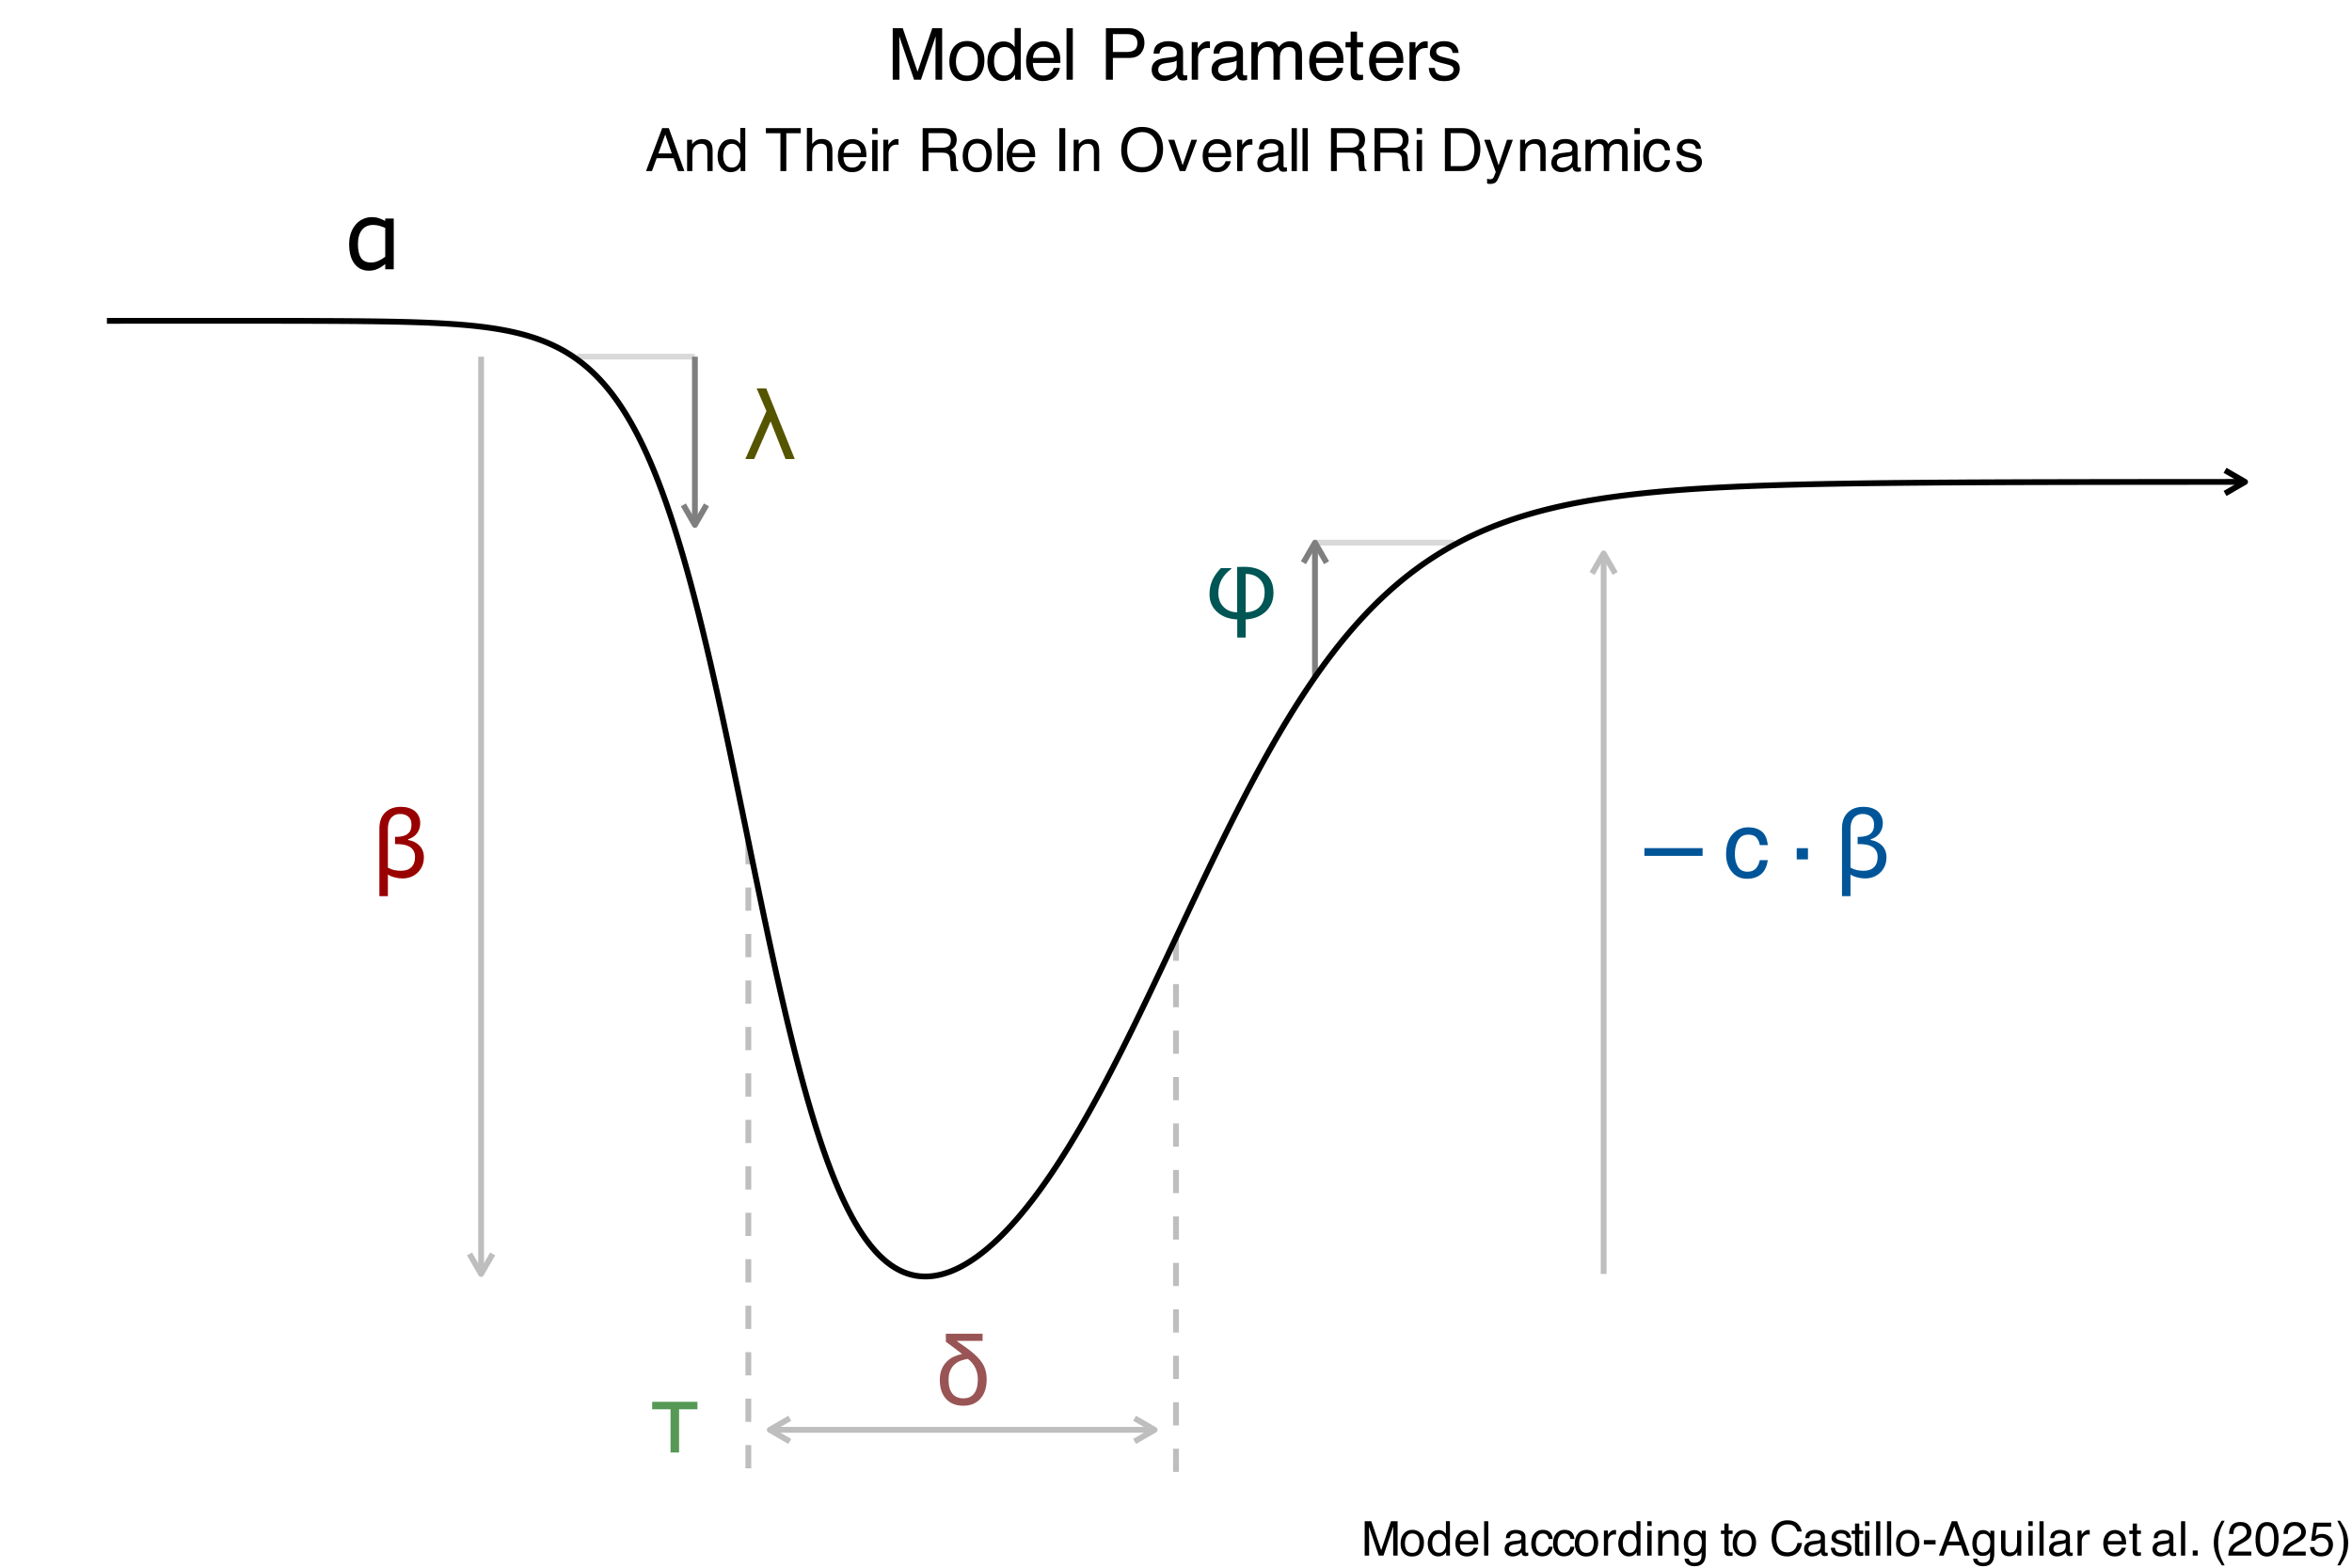 <?xml version="1.0" encoding="UTF-8"?>
<svg xmlns="http://www.w3.org/2000/svg" xmlns:xlink="http://www.w3.org/1999/xlink" width="432" height="288" viewBox="0 0 432 288">
<defs>
<g>
<g id="glyph-0-0">
<path d="M 2.141 0 L 2.141 -12.812 L 14.938 -12.812 L 14.938 0 Z M 3.203 -1.062 L 13.875 -1.062 L 13.875 -11.734 L 3.203 -11.734 Z M 3.203 -1.062 "/>
</g>
<g id="glyph-0-1">
<path d="M 9.094 0 L 7.531 0 L 7.531 -0.969 C 7.082 -0.582 6.613 -0.281 6.125 -0.062 C 5.633 0.156 5.102 0.266 4.531 0.266 C 3.414 0.266 2.531 -0.16 1.875 -1.016 C 1.227 -1.879 0.906 -3.07 0.906 -4.594 C 0.906 -5.375 1.016 -6.07 1.234 -6.688 C 1.461 -7.312 1.77 -7.836 2.156 -8.266 C 2.531 -8.691 2.969 -9.016 3.469 -9.234 C 3.977 -9.461 4.5 -9.578 5.031 -9.578 C 5.52 -9.578 5.953 -9.516 6.328 -9.391 C 6.711 -9.266 7.113 -9.094 7.531 -8.875 L 7.531 -9.312 L 9.094 -9.312 Z M 7.531 -2.297 L 7.531 -7.594 C 7.102 -7.781 6.723 -7.914 6.391 -8 C 6.055 -8.094 5.691 -8.141 5.297 -8.141 C 4.422 -8.141 3.738 -7.832 3.25 -7.219 C 2.758 -6.602 2.516 -5.738 2.516 -4.625 C 2.516 -3.508 2.703 -2.664 3.078 -2.094 C 3.461 -1.52 4.07 -1.234 4.906 -1.234 C 5.352 -1.234 5.801 -1.332 6.25 -1.531 C 6.707 -1.727 7.133 -1.984 7.531 -2.297 Z M 7.531 -2.297 "/>
</g>
<g id="glyph-0-2">
<path d="M 9.719 -3.703 C 9.719 -2.578 9.344 -1.645 8.594 -0.906 C 7.844 -0.176 6.898 0.188 5.766 0.188 C 5.328 0.188 4.863 0.125 4.375 0 C 3.883 -0.125 3.461 -0.301 3.109 -0.531 L 3.109 3.438 L 1.547 3.438 L 1.547 -8.984 C 1.547 -10.234 1.895 -11.207 2.594 -11.906 C 3.301 -12.613 4.273 -12.969 5.516 -12.969 C 6.016 -12.969 6.469 -12.906 6.875 -12.781 C 7.289 -12.664 7.664 -12.484 8 -12.234 C 8.312 -11.992 8.562 -11.68 8.75 -11.297 C 8.945 -10.91 9.047 -10.469 9.047 -9.969 C 9.047 -9.258 8.848 -8.641 8.453 -8.109 C 8.066 -7.586 7.523 -7.223 6.828 -7.016 L 6.828 -6.875 C 7.703 -6.727 8.398 -6.379 8.922 -5.828 C 9.453 -5.273 9.719 -4.566 9.719 -3.703 Z M 8.094 -3.75 C 8.094 -4.238 7.992 -4.633 7.797 -4.938 C 7.609 -5.25 7.352 -5.492 7.031 -5.672 C 6.707 -5.848 6.344 -5.969 5.938 -6.031 C 5.531 -6.094 5.125 -6.125 4.719 -6.125 L 4.422 -6.125 L 4.422 -7.453 L 4.719 -7.453 C 5.082 -7.453 5.445 -7.492 5.812 -7.578 C 6.176 -7.66 6.461 -7.785 6.672 -7.953 C 6.93 -8.141 7.125 -8.367 7.25 -8.641 C 7.375 -8.91 7.438 -9.281 7.438 -9.75 C 7.438 -10.375 7.242 -10.848 6.859 -11.172 C 6.473 -11.492 5.977 -11.656 5.375 -11.656 C 4.969 -11.656 4.617 -11.582 4.328 -11.438 C 4.047 -11.289 3.812 -11.094 3.625 -10.844 C 3.445 -10.602 3.316 -10.316 3.234 -9.984 C 3.148 -9.66 3.109 -9.328 3.109 -8.984 L 3.109 -1.797 C 3.473 -1.586 3.863 -1.438 4.281 -1.344 C 4.695 -1.258 5.109 -1.219 5.516 -1.219 C 6.336 -1.219 6.973 -1.438 7.422 -1.875 C 7.867 -2.312 8.094 -2.938 8.094 -3.75 Z M 8.094 -3.75 "/>
</g>
<g id="glyph-0-3">
<path d="M 9.594 0 L 7.891 0 L 5.156 -6.906 L 2.141 0 L 0.516 0 L 4.391 -8.812 L 2.594 -12.969 L 4.359 -12.969 Z M 9.594 0 "/>
</g>
<g id="glyph-0-4">
<path d="M 12.625 -4.797 C 12.625 -3.359 12.145 -2.203 11.188 -1.328 C 10.238 -0.453 9.016 0.023 7.516 0.109 L 7.516 3.438 L 5.969 3.438 L 5.969 0.109 C 5.238 0.078 4.566 -0.047 3.953 -0.266 C 3.336 -0.492 2.805 -0.801 2.359 -1.188 C 1.891 -1.594 1.523 -2.066 1.266 -2.609 C 1.004 -3.16 0.875 -3.805 0.875 -4.547 C 0.875 -5.43 1.035 -6.254 1.359 -7.016 C 1.68 -7.773 2.211 -8.539 2.953 -9.312 L 4.875 -9.312 L 4.875 -9.172 C 4.113 -8.617 3.523 -7.973 3.109 -7.234 C 2.703 -6.492 2.5 -5.66 2.5 -4.734 C 2.5 -3.68 2.812 -2.836 3.438 -2.203 C 4.062 -1.566 4.898 -1.227 5.953 -1.188 L 5.953 -9.531 C 6.141 -9.539 6.336 -9.547 6.547 -9.547 C 6.754 -9.555 6.969 -9.562 7.188 -9.562 C 8.875 -9.562 10.203 -9.145 11.172 -8.312 C 12.141 -7.477 12.625 -6.305 12.625 -4.797 Z M 11 -4.891 C 11 -5.91 10.688 -6.723 10.062 -7.328 C 9.438 -7.941 8.586 -8.25 7.516 -8.25 L 7.516 -1.188 C 8.66 -1.25 9.523 -1.598 10.109 -2.234 C 10.703 -2.879 11 -3.766 11 -4.891 Z M 11 -4.891 "/>
</g>
<g id="glyph-0-5">
<path d="M 8.391 -7.938 L 5.016 -7.938 L 5.016 0 L 3.453 0 L 3.453 -7.938 L 0.078 -7.938 L 0.078 -9.312 L 8.391 -9.312 Z M 8.391 -7.938 "/>
</g>
<g id="glyph-0-6">
<path d="M 9.5 -4.594 C 9.5 -3.082 9.113 -1.895 8.344 -1.031 C 7.57 -0.164 6.523 0.266 5.203 0.266 C 3.859 0.266 2.801 -0.156 2.031 -1 C 1.27 -1.844 0.891 -2.992 0.891 -4.453 C 0.891 -5.234 1.004 -5.895 1.234 -6.438 C 1.473 -6.988 1.773 -7.445 2.141 -7.812 C 2.516 -8.207 2.953 -8.52 3.453 -8.75 C 3.961 -8.977 4.473 -9.141 4.984 -9.234 C 4.555 -9.578 4.094 -9.938 3.594 -10.312 C 3.094 -10.688 2.562 -11.078 2 -11.484 L 2 -12.969 L 8.75 -12.969 L 8.75 -11.656 L 4.062 -11.656 L 4.062 -11.578 C 4.445 -11.316 4.945 -10.969 5.562 -10.531 C 6.176 -10.102 6.742 -9.656 7.266 -9.188 C 8.098 -8.438 8.676 -7.711 9 -7.016 C 9.332 -6.316 9.5 -5.508 9.5 -4.594 Z M 7.875 -4.594 C 7.875 -5.344 7.723 -6.035 7.422 -6.672 C 7.117 -7.305 6.66 -7.863 6.047 -8.344 C 5.68 -8.289 5.297 -8.195 4.891 -8.062 C 4.484 -7.938 4.098 -7.727 3.734 -7.438 C 3.379 -7.156 3.082 -6.77 2.844 -6.281 C 2.613 -5.801 2.5 -5.207 2.5 -4.5 C 2.5 -3.383 2.734 -2.535 3.203 -1.953 C 3.68 -1.379 4.352 -1.094 5.219 -1.094 C 6.07 -1.094 6.727 -1.383 7.188 -1.969 C 7.645 -2.562 7.875 -3.438 7.875 -4.594 Z M 7.875 -4.594 "/>
</g>
<g id="glyph-1-0">
<path d="M 0.844 3.016 L 0.844 -12.047 L 9.391 -12.047 L 9.391 3.016 Z M 1.812 2.062 L 8.438 2.062 L 8.438 -11.078 L 1.812 -11.078 Z M 1.812 2.062 "/>
</g>
<g id="glyph-1-1">
<path d="M 1.812 -6.062 L 12.5 -6.062 L 12.5 -4.641 L 1.812 -4.641 Z M 1.812 -6.062 "/>
</g>
<g id="glyph-2-0">
<path d="M 0.547 0 L 0.547 -12.25 L 10.281 -12.25 L 10.281 0 Z M 8.734 -1.531 L 8.734 -10.719 L 2.078 -10.719 L 2.078 -1.531 Z M 8.734 -1.531 "/>
</g>
<g id="glyph-2-1">
<path d="M 4.547 -9.188 C 5.547 -9.188 6.363 -8.941 7 -8.453 C 7.633 -7.961 8.016 -7.117 8.141 -5.922 L 6.672 -5.922 C 6.586 -6.473 6.383 -6.93 6.062 -7.297 C 5.75 -7.66 5.242 -7.844 4.547 -7.844 C 3.586 -7.844 2.906 -7.379 2.5 -6.453 C 2.227 -5.836 2.094 -5.086 2.094 -4.203 C 2.094 -3.305 2.281 -2.551 2.656 -1.938 C 3.039 -1.332 3.633 -1.031 4.438 -1.031 C 5.062 -1.031 5.555 -1.219 5.922 -1.594 C 6.285 -1.977 6.535 -2.5 6.672 -3.156 L 8.141 -3.156 C 7.973 -1.977 7.555 -1.113 6.891 -0.562 C 6.223 -0.008 5.367 0.266 4.328 0.266 C 3.16 0.266 2.227 -0.16 1.531 -1.016 C 0.832 -1.867 0.484 -2.938 0.484 -4.219 C 0.484 -5.789 0.863 -7.008 1.625 -7.875 C 2.395 -8.75 3.367 -9.188 4.547 -9.188 Z M 4.312 -9.141 Z M 4.312 -9.141 "/>
</g>
<g id="glyph-3-0">
<path d="M 0.469 0 L 0.469 -12.344 L 4.266 -12.344 L 4.266 0 Z M 3.797 -0.469 L 3.797 -11.859 L 0.953 -11.859 L 0.953 -0.469 Z M 3.797 -0.469 "/>
</g>
<g id="glyph-3-1">
<path d="M 1.344 -4.094 L 1.344 -6.156 L 3.406 -6.156 L 3.406 -4.094 Z M 1.344 -4.094 "/>
</g>
<g id="glyph-4-0">
<path d="M 0.359 0 L 0.359 -7.891 L 6.625 -7.891 L 6.625 0 Z M 5.625 -0.984 L 5.625 -6.906 L 1.344 -6.906 L 1.344 -0.984 Z M 5.625 -0.984 "/>
</g>
<g id="glyph-4-1">
<path d="M 4.891 -3.234 L 3.688 -6.719 L 2.422 -3.234 Z M 3.125 -7.891 L 4.344 -7.891 L 7.203 0 L 6.031 0 L 5.234 -2.359 L 2.109 -2.359 L 1.25 0 L 0.156 0 Z M 3.125 -7.891 "/>
</g>
<g id="glyph-4-2">
<path d="M 0.703 -5.75 L 1.625 -5.75 L 1.625 -4.938 C 1.895 -5.27 2.18 -5.508 2.484 -5.656 C 2.797 -5.801 3.133 -5.875 3.5 -5.875 C 4.32 -5.875 4.875 -5.594 5.156 -5.031 C 5.312 -4.719 5.391 -4.27 5.391 -3.688 L 5.391 0 L 4.422 0 L 4.422 -3.625 C 4.422 -3.977 4.367 -4.258 4.266 -4.469 C 4.086 -4.832 3.773 -5.016 3.328 -5.016 C 3.098 -5.016 2.91 -4.988 2.766 -4.938 C 2.492 -4.863 2.258 -4.707 2.062 -4.469 C 1.906 -4.281 1.801 -4.082 1.75 -3.875 C 1.695 -3.676 1.672 -3.391 1.672 -3.016 L 1.672 0 L 0.703 0 Z M 2.984 -5.891 Z M 2.984 -5.891 "/>
</g>
<g id="glyph-4-3">
<path d="M 1.328 -2.812 C 1.328 -2.195 1.457 -1.68 1.719 -1.266 C 1.977 -0.848 2.395 -0.641 2.969 -0.641 C 3.414 -0.641 3.781 -0.832 4.062 -1.219 C 4.352 -1.602 4.5 -2.156 4.5 -2.875 C 4.5 -3.602 4.348 -4.141 4.047 -4.484 C 3.754 -4.836 3.391 -5.016 2.953 -5.016 C 2.473 -5.016 2.082 -4.828 1.781 -4.453 C 1.477 -4.078 1.328 -3.531 1.328 -2.812 Z M 2.781 -5.859 C 3.219 -5.859 3.586 -5.766 3.891 -5.578 C 4.055 -5.473 4.25 -5.285 4.469 -5.016 L 4.469 -7.922 L 5.391 -7.922 L 5.391 0 L 4.531 0 L 4.531 -0.797 C 4.301 -0.441 4.031 -0.188 3.719 -0.031 C 3.414 0.125 3.066 0.203 2.672 0.203 C 2.023 0.203 1.469 -0.062 1 -0.594 C 0.531 -1.133 0.297 -1.852 0.297 -2.75 C 0.297 -3.594 0.508 -4.32 0.938 -4.938 C 1.363 -5.551 1.977 -5.859 2.781 -5.859 Z M 2.781 -5.859 "/>
</g>
<g id="glyph-4-4">
</g>
<g id="glyph-4-5">
<path d="M 6.578 -7.891 L 6.578 -6.953 L 3.922 -6.953 L 3.922 0 L 2.844 0 L 2.844 -6.953 L 0.172 -6.953 L 0.172 -7.891 Z M 6.578 -7.891 "/>
</g>
<g id="glyph-4-6">
<path d="M 0.703 -7.922 L 1.672 -7.922 L 1.672 -4.969 C 1.898 -5.258 2.109 -5.469 2.297 -5.594 C 2.609 -5.789 2.992 -5.891 3.453 -5.891 C 4.285 -5.891 4.852 -5.598 5.156 -5.016 C 5.312 -4.691 5.391 -4.25 5.391 -3.688 L 5.391 0 L 4.406 0 L 4.406 -3.625 C 4.406 -4.051 4.352 -4.363 4.25 -4.562 C 4.07 -4.875 3.738 -5.031 3.25 -5.031 C 2.852 -5.031 2.488 -4.891 2.156 -4.609 C 1.832 -4.336 1.672 -3.816 1.672 -3.047 L 1.672 0 L 0.703 0 Z M 0.703 -7.922 "/>
</g>
<g id="glyph-4-7">
<path d="M 3.109 -5.875 C 3.516 -5.875 3.906 -5.781 4.281 -5.594 C 4.664 -5.406 4.961 -5.156 5.172 -4.844 C 5.359 -4.562 5.484 -4.223 5.547 -3.828 C 5.609 -3.566 5.641 -3.145 5.641 -2.562 L 1.422 -2.562 C 1.441 -1.977 1.578 -1.508 1.828 -1.156 C 2.086 -0.812 2.488 -0.641 3.031 -0.641 C 3.539 -0.641 3.945 -0.805 4.25 -1.141 C 4.414 -1.328 4.535 -1.551 4.609 -1.812 L 5.562 -1.812 C 5.531 -1.594 5.441 -1.352 5.297 -1.094 C 5.16 -0.832 5.004 -0.625 4.828 -0.469 C 4.535 -0.176 4.176 0.02 3.75 0.125 C 3.508 0.176 3.242 0.203 2.953 0.203 C 2.234 0.203 1.625 -0.055 1.125 -0.578 C 0.633 -1.098 0.391 -1.828 0.391 -2.766 C 0.391 -3.691 0.641 -4.441 1.141 -5.016 C 1.641 -5.586 2.297 -5.875 3.109 -5.875 Z M 4.641 -3.328 C 4.609 -3.754 4.52 -4.094 4.375 -4.344 C 4.102 -4.801 3.66 -5.031 3.047 -5.031 C 2.598 -5.031 2.223 -4.867 1.922 -4.547 C 1.629 -4.234 1.473 -3.828 1.453 -3.328 Z M 3.016 -5.891 Z M 3.016 -5.891 "/>
</g>
<g id="glyph-4-8">
<path d="M 0.703 -5.719 L 1.688 -5.719 L 1.688 0 L 0.703 0 Z M 0.703 -7.891 L 1.688 -7.891 L 1.688 -6.797 L 0.703 -6.797 Z M 0.703 -7.891 "/>
</g>
<g id="glyph-4-9">
<path d="M 0.734 -5.75 L 1.656 -5.75 L 1.656 -4.766 C 1.727 -4.953 1.91 -5.18 2.203 -5.453 C 2.492 -5.734 2.832 -5.875 3.219 -5.875 C 3.238 -5.875 3.27 -5.875 3.312 -5.875 C 3.352 -5.875 3.426 -5.867 3.531 -5.859 L 3.531 -4.828 C 3.477 -4.836 3.426 -4.844 3.375 -4.844 C 3.32 -4.852 3.27 -4.859 3.219 -4.859 C 2.727 -4.859 2.352 -4.703 2.094 -4.391 C 1.832 -4.078 1.703 -3.719 1.703 -3.312 L 1.703 0 L 0.734 0 Z M 0.734 -5.75 "/>
</g>
<g id="glyph-4-10">
<path d="M 4.5 -4.281 C 5.008 -4.281 5.41 -4.379 5.703 -4.578 C 5.992 -4.773 6.141 -5.133 6.141 -5.656 C 6.141 -6.219 5.93 -6.602 5.516 -6.812 C 5.297 -6.914 5.004 -6.969 4.641 -6.969 L 2.031 -6.969 L 2.031 -4.281 Z M 0.969 -7.891 L 4.625 -7.891 C 5.219 -7.891 5.711 -7.801 6.109 -7.625 C 6.848 -7.289 7.219 -6.672 7.219 -5.766 C 7.219 -5.285 7.117 -4.895 6.922 -4.594 C 6.734 -4.301 6.461 -4.062 6.109 -3.875 C 6.41 -3.75 6.641 -3.582 6.797 -3.375 C 6.953 -3.176 7.039 -2.848 7.062 -2.391 L 7.094 -1.328 C 7.102 -1.023 7.129 -0.801 7.172 -0.656 C 7.234 -0.406 7.348 -0.242 7.516 -0.172 L 7.516 0 L 6.203 0 C 6.172 -0.07 6.145 -0.16 6.125 -0.266 C 6.102 -0.367 6.082 -0.578 6.062 -0.891 L 6 -2.203 C 5.977 -2.711 5.789 -3.055 5.438 -3.234 C 5.227 -3.336 4.906 -3.391 4.469 -3.391 L 2.031 -3.391 L 2.031 0 L 0.969 0 Z M 0.969 -7.891 "/>
</g>
<g id="glyph-4-11">
<path d="M 2.984 -0.625 C 3.629 -0.625 4.07 -0.863 4.312 -1.344 C 4.551 -1.832 4.672 -2.375 4.672 -2.969 C 4.672 -3.508 4.582 -3.945 4.406 -4.281 C 4.133 -4.812 3.664 -5.078 3 -5.078 C 2.406 -5.078 1.973 -4.848 1.703 -4.391 C 1.441 -3.941 1.312 -3.398 1.312 -2.766 C 1.312 -2.148 1.441 -1.641 1.703 -1.234 C 1.973 -0.828 2.398 -0.625 2.984 -0.625 Z M 3.031 -5.922 C 3.77 -5.922 4.395 -5.672 4.906 -5.172 C 5.414 -4.68 5.672 -3.957 5.672 -3 C 5.672 -2.07 5.445 -1.305 5 -0.703 C 4.551 -0.098 3.852 0.203 2.906 0.203 C 2.113 0.203 1.484 -0.062 1.016 -0.594 C 0.547 -1.125 0.312 -1.844 0.312 -2.75 C 0.312 -3.719 0.555 -4.488 1.047 -5.062 C 1.535 -5.633 2.195 -5.922 3.031 -5.922 Z M 3 -5.891 Z M 3 -5.891 "/>
</g>
<g id="glyph-4-12">
<path d="M 0.734 -7.891 L 1.703 -7.891 L 1.703 0 L 0.734 0 Z M 0.734 -7.891 "/>
</g>
<g id="glyph-4-13">
<path d="M 1.078 -7.891 L 2.156 -7.891 L 2.156 0 L 1.078 0 Z M 1.078 -7.891 "/>
</g>
<g id="glyph-4-14">
<path d="M 4.25 -8.109 C 5.633 -8.109 6.664 -7.66 7.344 -6.766 C 7.863 -6.066 8.125 -5.172 8.125 -4.078 C 8.125 -2.898 7.82 -1.922 7.219 -1.141 C 6.52 -0.223 5.52 0.234 4.219 0.234 C 3.008 0.234 2.055 -0.164 1.359 -0.969 C 0.742 -1.738 0.438 -2.719 0.438 -3.906 C 0.438 -4.969 0.695 -5.879 1.219 -6.641 C 1.906 -7.617 2.914 -8.109 4.25 -8.109 Z M 4.344 -0.719 C 5.289 -0.719 5.973 -1.055 6.391 -1.734 C 6.816 -2.41 7.031 -3.188 7.031 -4.062 C 7.031 -4.988 6.785 -5.734 6.297 -6.297 C 5.805 -6.867 5.145 -7.156 4.312 -7.156 C 3.488 -7.156 2.816 -6.875 2.297 -6.312 C 1.785 -5.75 1.531 -4.922 1.531 -3.828 C 1.531 -2.961 1.75 -2.227 2.188 -1.625 C 2.633 -1.02 3.352 -0.719 4.344 -0.719 Z M 4.281 -8.109 Z M 4.281 -8.109 "/>
</g>
<g id="glyph-4-15">
<path d="M 1.188 -5.75 L 2.719 -1.062 L 4.328 -5.75 L 5.375 -5.75 L 3.219 0 L 2.188 0 L 0.062 -5.75 Z M 1.188 -5.75 "/>
</g>
<g id="glyph-4-16">
<path d="M 1.453 -1.531 C 1.453 -1.25 1.551 -1.023 1.75 -0.859 C 1.957 -0.703 2.203 -0.625 2.484 -0.625 C 2.816 -0.625 3.145 -0.703 3.469 -0.859 C 4.008 -1.117 4.281 -1.551 4.281 -2.156 L 4.281 -2.922 C 4.156 -2.848 4 -2.785 3.812 -2.734 C 3.633 -2.691 3.453 -2.656 3.266 -2.625 L 2.688 -2.562 C 2.332 -2.508 2.066 -2.438 1.891 -2.344 C 1.598 -2.164 1.453 -1.895 1.453 -1.531 Z M 3.797 -3.484 C 4.016 -3.516 4.16 -3.609 4.234 -3.766 C 4.273 -3.848 4.297 -3.973 4.297 -4.141 C 4.297 -4.461 4.176 -4.695 3.938 -4.844 C 3.707 -5 3.375 -5.078 2.938 -5.078 C 2.438 -5.078 2.082 -4.941 1.875 -4.672 C 1.75 -4.516 1.672 -4.289 1.641 -4 L 0.734 -4 C 0.754 -4.707 0.984 -5.195 1.422 -5.469 C 1.867 -5.75 2.383 -5.891 2.969 -5.891 C 3.645 -5.891 4.191 -5.758 4.609 -5.5 C 5.035 -5.25 5.25 -4.848 5.25 -4.297 L 5.25 -0.984 C 5.25 -0.891 5.266 -0.812 5.297 -0.75 C 5.336 -0.688 5.426 -0.656 5.562 -0.656 C 5.602 -0.656 5.648 -0.656 5.703 -0.656 C 5.766 -0.664 5.82 -0.676 5.875 -0.688 L 5.875 0.031 C 5.727 0.07 5.613 0.098 5.531 0.109 C 5.457 0.117 5.352 0.125 5.219 0.125 C 4.883 0.125 4.641 0.004 4.484 -0.234 C 4.41 -0.359 4.359 -0.535 4.328 -0.766 C 4.129 -0.504 3.844 -0.281 3.469 -0.094 C 3.102 0.094 2.695 0.188 2.25 0.188 C 1.719 0.188 1.281 0.023 0.938 -0.297 C 0.602 -0.617 0.438 -1.023 0.438 -1.516 C 0.438 -2.047 0.602 -2.457 0.938 -2.75 C 1.27 -3.039 1.707 -3.223 2.25 -3.297 Z M 2.984 -5.891 Z M 2.984 -5.891 "/>
</g>
<g id="glyph-4-17">
<path d="M 3.875 -0.906 C 4.227 -0.906 4.523 -0.945 4.766 -1.031 C 5.172 -1.164 5.508 -1.43 5.781 -1.828 C 5.988 -2.148 6.141 -2.562 6.234 -3.062 C 6.285 -3.352 6.312 -3.629 6.312 -3.891 C 6.312 -4.859 6.117 -5.613 5.734 -6.156 C 5.348 -6.695 4.723 -6.969 3.859 -6.969 L 1.953 -6.969 L 1.953 -0.906 Z M 0.891 -7.891 L 4.078 -7.891 C 5.16 -7.891 6.004 -7.504 6.609 -6.734 C 7.141 -6.035 7.406 -5.145 7.406 -4.062 C 7.406 -3.227 7.25 -2.473 6.938 -1.797 C 6.383 -0.598 5.43 0 4.078 0 L 0.891 0 Z M 0.891 -7.891 "/>
</g>
<g id="glyph-4-18">
<path d="M 4.297 -5.75 L 5.375 -5.75 C 5.238 -5.383 4.938 -4.547 4.469 -3.234 C 4.113 -2.242 3.816 -1.438 3.578 -0.812 C 3.023 0.656 2.633 1.551 2.406 1.875 C 2.176 2.195 1.781 2.359 1.219 2.359 C 1.082 2.359 0.977 2.352 0.906 2.344 C 0.832 2.332 0.742 2.312 0.641 2.281 L 0.641 1.406 C 0.805 1.445 0.926 1.473 1 1.484 C 1.07 1.492 1.141 1.5 1.203 1.5 C 1.379 1.5 1.508 1.469 1.594 1.406 C 1.676 1.352 1.75 1.285 1.812 1.203 C 1.82 1.172 1.883 1.02 2 0.75 C 2.113 0.488 2.191 0.297 2.234 0.172 L 0.109 -5.75 L 1.203 -5.75 L 2.75 -1.062 Z M 2.75 -5.891 Z M 2.75 -5.891 "/>
</g>
<g id="glyph-4-19">
<path d="M 0.703 -5.75 L 1.672 -5.75 L 1.672 -4.938 C 1.898 -5.219 2.102 -5.422 2.281 -5.547 C 2.602 -5.766 2.969 -5.875 3.375 -5.875 C 3.832 -5.875 4.203 -5.766 4.484 -5.547 C 4.641 -5.41 4.781 -5.219 4.906 -4.969 C 5.125 -5.281 5.379 -5.508 5.672 -5.656 C 5.961 -5.801 6.285 -5.875 6.641 -5.875 C 7.41 -5.875 7.938 -5.598 8.219 -5.047 C 8.375 -4.742 8.453 -4.336 8.453 -3.828 L 8.453 0 L 7.438 0 L 7.438 -4 C 7.438 -4.383 7.344 -4.645 7.156 -4.781 C 6.969 -4.926 6.734 -5 6.453 -5 C 6.078 -5 5.75 -4.867 5.469 -4.609 C 5.195 -4.359 5.062 -3.938 5.062 -3.344 L 5.062 0 L 4.078 0 L 4.078 -3.75 C 4.078 -4.145 4.031 -4.43 3.938 -4.609 C 3.789 -4.879 3.52 -5.016 3.125 -5.016 C 2.758 -5.016 2.426 -4.867 2.125 -4.578 C 1.82 -4.297 1.672 -3.785 1.672 -3.047 L 1.672 0 L 0.703 0 Z M 0.703 -5.75 "/>
</g>
<g id="glyph-4-20">
<path d="M 2.922 -5.922 C 3.578 -5.922 4.109 -5.758 4.516 -5.438 C 4.922 -5.125 5.164 -4.582 5.25 -3.812 L 4.297 -3.812 C 4.242 -4.164 4.113 -4.457 3.906 -4.688 C 3.707 -4.926 3.379 -5.047 2.922 -5.047 C 2.305 -5.047 1.867 -4.75 1.609 -4.156 C 1.43 -3.758 1.344 -3.273 1.344 -2.703 C 1.344 -2.129 1.461 -1.645 1.703 -1.25 C 1.953 -0.852 2.336 -0.656 2.859 -0.656 C 3.266 -0.656 3.582 -0.773 3.812 -1.016 C 4.051 -1.266 4.211 -1.602 4.297 -2.031 L 5.25 -2.031 C 5.133 -1.27 4.863 -0.711 4.438 -0.359 C 4.008 -0.004 3.457 0.172 2.781 0.172 C 2.031 0.172 1.43 -0.102 0.984 -0.656 C 0.535 -1.207 0.312 -1.895 0.312 -2.719 C 0.312 -3.727 0.555 -4.516 1.047 -5.078 C 1.535 -5.641 2.16 -5.922 2.922 -5.922 Z M 2.781 -5.891 Z M 2.781 -5.891 "/>
</g>
<g id="glyph-4-21">
<path d="M 1.281 -1.812 C 1.312 -1.488 1.395 -1.238 1.531 -1.062 C 1.77 -0.75 2.191 -0.594 2.797 -0.594 C 3.148 -0.594 3.461 -0.672 3.734 -0.828 C 4.004 -0.984 4.141 -1.223 4.141 -1.547 C 4.141 -1.797 4.031 -1.984 3.812 -2.109 C 3.676 -2.191 3.398 -2.285 2.984 -2.391 L 2.219 -2.578 C 1.727 -2.703 1.367 -2.836 1.141 -2.984 C 0.723 -3.254 0.516 -3.617 0.516 -4.078 C 0.516 -4.617 0.707 -5.055 1.094 -5.391 C 1.488 -5.734 2.02 -5.906 2.688 -5.906 C 3.551 -5.906 4.176 -5.648 4.562 -5.141 C 4.801 -4.816 4.914 -4.469 4.906 -4.094 L 4 -4.094 C 3.977 -4.312 3.898 -4.508 3.766 -4.688 C 3.547 -4.945 3.16 -5.078 2.609 -5.078 C 2.242 -5.078 1.969 -5.004 1.781 -4.859 C 1.594 -4.723 1.5 -4.539 1.5 -4.312 C 1.5 -4.062 1.625 -3.863 1.875 -3.719 C 2.008 -3.625 2.219 -3.539 2.5 -3.469 L 3.141 -3.312 C 3.836 -3.145 4.301 -2.984 4.531 -2.828 C 4.914 -2.578 5.109 -2.191 5.109 -1.672 C 5.109 -1.148 4.91 -0.703 4.516 -0.328 C 4.129 0.035 3.539 0.219 2.75 0.219 C 1.895 0.219 1.285 0.023 0.922 -0.359 C 0.566 -0.754 0.379 -1.238 0.359 -1.812 Z M 2.719 -5.891 Z M 2.719 -5.891 "/>
</g>
<g id="glyph-5-0">
<path d="M 0.422 0 L 0.422 -9.469 L 7.938 -9.469 L 7.938 0 Z M 6.75 -1.188 L 6.75 -8.281 L 1.609 -8.281 L 1.609 -1.188 Z M 6.75 -1.188 "/>
</g>
<g id="glyph-5-1">
<path d="M 0.969 -9.469 L 2.812 -9.469 L 5.531 -1.469 L 8.234 -9.469 L 10.047 -9.469 L 10.047 0 L 8.828 0 L 8.828 -5.594 C 8.828 -5.781 8.832 -6.098 8.844 -6.547 C 8.852 -6.992 8.859 -7.473 8.859 -7.984 L 6.156 0 L 4.891 0 L 2.172 -7.984 L 2.172 -7.703 C 2.172 -7.461 2.176 -7.102 2.188 -6.625 C 2.195 -6.156 2.203 -5.812 2.203 -5.594 L 2.203 0 L 0.969 0 Z M 0.969 -9.469 "/>
</g>
<g id="glyph-5-2">
<path d="M 3.594 -0.75 C 4.363 -0.75 4.891 -1.039 5.172 -1.625 C 5.461 -2.207 5.609 -2.852 5.609 -3.562 C 5.609 -4.207 5.504 -4.734 5.297 -5.141 C 4.961 -5.773 4.398 -6.094 3.609 -6.094 C 2.898 -6.094 2.383 -5.82 2.062 -5.281 C 1.738 -4.738 1.578 -4.082 1.578 -3.312 C 1.578 -2.582 1.738 -1.973 2.062 -1.484 C 2.383 -0.992 2.895 -0.75 3.594 -0.75 Z M 3.641 -7.109 C 4.523 -7.109 5.273 -6.812 5.891 -6.219 C 6.504 -5.625 6.812 -4.75 6.812 -3.594 C 6.812 -2.477 6.539 -1.555 6 -0.828 C 5.457 -0.109 4.617 0.25 3.484 0.25 C 2.535 0.25 1.781 -0.066 1.219 -0.703 C 0.656 -1.348 0.375 -2.211 0.375 -3.297 C 0.375 -4.461 0.664 -5.391 1.25 -6.078 C 1.844 -6.766 2.641 -7.109 3.641 -7.109 Z M 3.594 -7.078 Z M 3.594 -7.078 "/>
</g>
<g id="glyph-5-3">
<path d="M 1.578 -3.375 C 1.578 -2.633 1.734 -2.016 2.047 -1.516 C 2.367 -1.016 2.875 -0.766 3.562 -0.766 C 4.102 -0.766 4.547 -0.992 4.891 -1.453 C 5.234 -1.922 5.406 -2.586 5.406 -3.453 C 5.406 -4.316 5.227 -4.957 4.875 -5.375 C 4.52 -5.801 4.078 -6.016 3.547 -6.016 C 2.961 -6.016 2.488 -5.789 2.125 -5.344 C 1.758 -4.895 1.578 -4.238 1.578 -3.375 Z M 3.328 -7.031 C 3.859 -7.031 4.301 -6.914 4.656 -6.688 C 4.863 -6.562 5.098 -6.336 5.359 -6.016 L 5.359 -9.5 L 6.484 -9.5 L 6.484 0 L 5.438 0 L 5.438 -0.953 C 5.164 -0.535 4.844 -0.227 4.469 -0.031 C 4.102 0.156 3.68 0.25 3.203 0.25 C 2.43 0.25 1.766 -0.07 1.203 -0.719 C 0.641 -1.375 0.359 -2.238 0.359 -3.312 C 0.359 -4.312 0.613 -5.18 1.125 -5.922 C 1.645 -6.66 2.379 -7.031 3.328 -7.031 Z M 3.328 -7.031 "/>
</g>
<g id="glyph-5-4">
<path d="M 3.719 -7.062 C 4.219 -7.062 4.695 -6.945 5.156 -6.719 C 5.613 -6.488 5.961 -6.191 6.203 -5.828 C 6.43 -5.473 6.586 -5.066 6.672 -4.609 C 6.734 -4.285 6.766 -3.773 6.766 -3.078 L 1.703 -3.078 C 1.723 -2.379 1.891 -1.816 2.203 -1.391 C 2.516 -0.973 2.992 -0.766 3.641 -0.766 C 4.242 -0.766 4.727 -0.961 5.094 -1.359 C 5.301 -1.586 5.445 -1.859 5.531 -2.172 L 6.672 -2.172 C 6.641 -1.91 6.539 -1.625 6.375 -1.312 C 6.207 -1 6.016 -0.742 5.797 -0.547 C 5.453 -0.203 5.02 0.023 4.5 0.141 C 4.219 0.211 3.898 0.25 3.547 0.25 C 2.68 0.25 1.953 -0.062 1.359 -0.688 C 0.766 -1.312 0.469 -2.188 0.469 -3.312 C 0.469 -4.426 0.766 -5.328 1.359 -6.016 C 1.961 -6.711 2.75 -7.062 3.719 -7.062 Z M 5.578 -4 C 5.523 -4.5 5.414 -4.898 5.25 -5.203 C 4.926 -5.766 4.395 -6.047 3.656 -6.047 C 3.125 -6.047 2.676 -5.852 2.312 -5.469 C 1.945 -5.082 1.754 -4.594 1.734 -4 Z M 3.609 -7.078 Z M 3.609 -7.078 "/>
</g>
<g id="glyph-5-5">
<path d="M 0.891 -9.469 L 2.047 -9.469 L 2.047 0 L 0.891 0 Z M 0.891 -9.469 "/>
</g>
<g id="glyph-5-6">
</g>
<g id="glyph-5-7">
<path d="M 1.125 -9.469 L 5.391 -9.469 C 6.234 -9.469 6.91 -9.227 7.422 -8.75 C 7.941 -8.281 8.203 -7.613 8.203 -6.75 C 8.203 -6.008 7.973 -5.363 7.516 -4.812 C 7.055 -4.27 6.348 -4 5.391 -4 L 2.406 -4 L 2.406 0 L 1.125 0 Z M 6.906 -6.75 C 6.906 -7.445 6.645 -7.922 6.125 -8.172 C 5.844 -8.305 5.457 -8.375 4.969 -8.375 L 2.406 -8.375 L 2.406 -5.094 L 4.969 -5.094 C 5.539 -5.094 6.004 -5.211 6.359 -5.453 C 6.723 -5.703 6.906 -6.133 6.906 -6.75 Z M 6.906 -6.75 "/>
</g>
<g id="glyph-5-8">
<path d="M 1.734 -1.844 C 1.734 -1.5 1.852 -1.227 2.094 -1.031 C 2.344 -0.844 2.641 -0.75 2.984 -0.75 C 3.391 -0.75 3.785 -0.844 4.172 -1.031 C 4.805 -1.352 5.125 -1.867 5.125 -2.578 L 5.125 -3.516 C 4.988 -3.422 4.805 -3.344 4.578 -3.281 C 4.359 -3.227 4.141 -3.188 3.922 -3.156 L 3.219 -3.062 C 2.801 -3.008 2.488 -2.922 2.281 -2.797 C 1.914 -2.598 1.734 -2.281 1.734 -1.844 Z M 4.547 -4.188 C 4.816 -4.219 5 -4.328 5.094 -4.516 C 5.133 -4.617 5.156 -4.77 5.156 -4.969 C 5.156 -5.363 5.016 -5.648 4.734 -5.828 C 4.453 -6.004 4.051 -6.094 3.531 -6.094 C 2.926 -6.094 2.5 -5.93 2.25 -5.609 C 2.102 -5.422 2.008 -5.148 1.969 -4.797 L 0.891 -4.797 C 0.91 -5.648 1.188 -6.242 1.719 -6.578 C 2.25 -6.91 2.863 -7.078 3.562 -7.078 C 4.375 -7.078 5.031 -6.922 5.531 -6.609 C 6.039 -6.297 6.297 -5.812 6.297 -5.156 L 6.297 -1.188 C 6.297 -1.062 6.316 -0.961 6.359 -0.891 C 6.41 -0.816 6.516 -0.781 6.672 -0.781 C 6.723 -0.781 6.781 -0.785 6.844 -0.797 C 6.914 -0.805 6.988 -0.816 7.062 -0.828 L 7.062 0.031 C 6.875 0.082 6.734 0.113 6.641 0.125 C 6.547 0.133 6.422 0.141 6.266 0.141 C 5.859 0.141 5.566 0 5.391 -0.281 C 5.297 -0.426 5.227 -0.641 5.188 -0.922 C 4.945 -0.609 4.602 -0.336 4.156 -0.109 C 3.719 0.117 3.234 0.234 2.703 0.234 C 2.066 0.234 1.547 0.039 1.141 -0.344 C 0.734 -0.738 0.531 -1.227 0.531 -1.812 C 0.531 -2.445 0.727 -2.941 1.125 -3.297 C 1.531 -3.648 2.055 -3.867 2.703 -3.953 Z M 3.594 -7.078 Z M 3.594 -7.078 "/>
</g>
<g id="glyph-5-9">
<path d="M 0.891 -6.906 L 1.984 -6.906 L 1.984 -5.719 C 2.078 -5.945 2.297 -6.227 2.641 -6.562 C 2.992 -6.895 3.406 -7.062 3.875 -7.062 C 3.895 -7.062 3.93 -7.055 3.984 -7.047 C 4.035 -7.047 4.117 -7.039 4.234 -7.031 L 4.234 -5.797 C 4.172 -5.816 4.109 -5.828 4.047 -5.828 C 3.992 -5.828 3.93 -5.828 3.859 -5.828 C 3.273 -5.828 2.828 -5.641 2.516 -5.266 C 2.203 -4.891 2.047 -4.457 2.047 -3.969 L 2.047 0 L 0.891 0 Z M 0.891 -6.906 "/>
</g>
<g id="glyph-5-10">
<path d="M 0.844 -6.906 L 2 -6.906 L 2 -5.922 C 2.27 -6.266 2.52 -6.516 2.75 -6.672 C 3.125 -6.93 3.555 -7.062 4.047 -7.062 C 4.598 -7.062 5.039 -6.926 5.375 -6.656 C 5.562 -6.5 5.734 -6.27 5.891 -5.969 C 6.148 -6.344 6.453 -6.617 6.797 -6.797 C 7.148 -6.973 7.539 -7.062 7.969 -7.062 C 8.906 -7.062 9.539 -6.723 9.875 -6.047 C 10.051 -5.691 10.141 -5.207 10.141 -4.594 L 10.141 0 L 8.938 0 L 8.938 -4.797 C 8.938 -5.254 8.82 -5.566 8.594 -5.734 C 8.363 -5.91 8.082 -6 7.75 -6 C 7.289 -6 6.895 -5.848 6.562 -5.547 C 6.238 -5.242 6.078 -4.734 6.078 -4.016 L 6.078 0 L 4.906 0 L 4.906 -4.5 C 4.906 -4.969 4.848 -5.312 4.734 -5.531 C 4.555 -5.852 4.227 -6.016 3.75 -6.016 C 3.312 -6.016 2.91 -5.844 2.547 -5.5 C 2.191 -5.164 2.016 -4.551 2.016 -3.656 L 2.016 0 L 0.844 0 Z M 0.844 -6.906 "/>
</g>
<g id="glyph-5-11">
<path d="M 1.078 -8.828 L 2.25 -8.828 L 2.25 -6.906 L 3.359 -6.906 L 3.359 -5.953 L 2.25 -5.953 L 2.25 -1.453 C 2.25 -1.211 2.332 -1.051 2.5 -0.969 C 2.594 -0.914 2.742 -0.891 2.953 -0.891 C 3.004 -0.891 3.062 -0.891 3.125 -0.891 C 3.195 -0.898 3.273 -0.91 3.359 -0.922 L 3.359 0 C 3.223 0.039 3.082 0.066 2.938 0.078 C 2.801 0.098 2.645 0.109 2.469 0.109 C 1.926 0.109 1.555 -0.023 1.359 -0.297 C 1.172 -0.578 1.078 -0.941 1.078 -1.391 L 1.078 -5.953 L 0.141 -5.953 L 0.141 -6.906 L 1.078 -6.906 Z M 1.078 -8.828 "/>
</g>
<g id="glyph-5-12">
<path d="M 1.547 -2.172 C 1.578 -1.773 1.672 -1.477 1.828 -1.281 C 2.117 -0.906 2.629 -0.719 3.359 -0.719 C 3.785 -0.719 4.16 -0.812 4.484 -1 C 4.816 -1.188 4.984 -1.473 4.984 -1.859 C 4.984 -2.16 4.848 -2.391 4.578 -2.547 C 4.41 -2.641 4.082 -2.75 3.594 -2.875 L 2.672 -3.094 C 2.078 -3.238 1.641 -3.406 1.359 -3.594 C 0.867 -3.906 0.625 -4.336 0.625 -4.891 C 0.625 -5.547 0.859 -6.07 1.328 -6.469 C 1.797 -6.875 2.426 -7.078 3.219 -7.078 C 4.258 -7.078 5.008 -6.773 5.469 -6.172 C 5.758 -5.785 5.898 -5.367 5.891 -4.922 L 4.797 -4.922 C 4.773 -5.18 4.68 -5.422 4.516 -5.641 C 4.254 -5.941 3.797 -6.094 3.141 -6.094 C 2.691 -6.094 2.352 -6.008 2.125 -5.844 C 1.906 -5.676 1.797 -5.453 1.797 -5.172 C 1.797 -4.867 1.945 -4.629 2.25 -4.453 C 2.414 -4.348 2.664 -4.254 3 -4.172 L 3.766 -3.984 C 4.598 -3.785 5.16 -3.586 5.453 -3.391 C 5.898 -3.098 6.125 -2.633 6.125 -2 C 6.125 -1.383 5.891 -0.852 5.422 -0.406 C 4.953 0.039 4.242 0.266 3.297 0.266 C 2.266 0.266 1.535 0.031 1.109 -0.438 C 0.68 -0.906 0.453 -1.484 0.422 -2.172 Z M 3.25 -7.078 Z M 3.25 -7.078 "/>
</g>
<g id="glyph-6-0">
<path d="M 0.281 0 L 0.281 -6.312 L 5.297 -6.312 L 5.297 0 Z M 4.5 -0.797 L 4.5 -5.516 L 1.078 -5.516 L 1.078 -0.797 Z M 4.5 -0.797 "/>
</g>
<g id="glyph-6-1">
<path d="M 0.656 -6.312 L 1.875 -6.312 L 3.688 -0.969 L 5.484 -6.312 L 6.703 -6.312 L 6.703 0 L 5.891 0 L 5.891 -3.719 C 5.891 -3.852 5.891 -4.066 5.891 -4.359 C 5.898 -4.66 5.906 -4.984 5.906 -5.328 L 4.109 0 L 3.25 0 L 1.438 -5.328 L 1.438 -5.125 C 1.438 -4.969 1.441 -4.734 1.453 -4.422 C 1.461 -4.109 1.469 -3.875 1.469 -3.719 L 1.469 0 L 0.656 0 Z M 0.656 -6.312 "/>
</g>
<g id="glyph-6-2">
<path d="M 2.391 -0.5 C 2.898 -0.5 3.25 -0.691 3.438 -1.078 C 3.633 -1.461 3.734 -1.895 3.734 -2.375 C 3.734 -2.801 3.664 -3.148 3.531 -3.422 C 3.312 -3.848 2.938 -4.062 2.406 -4.062 C 1.926 -4.062 1.578 -3.879 1.359 -3.516 C 1.148 -3.16 1.047 -2.727 1.047 -2.219 C 1.047 -1.727 1.148 -1.316 1.359 -0.984 C 1.578 -0.66 1.922 -0.5 2.391 -0.5 Z M 2.422 -4.734 C 3.016 -4.734 3.516 -4.535 3.922 -4.141 C 4.336 -3.742 4.547 -3.16 4.547 -2.391 C 4.547 -1.648 4.363 -1.035 4 -0.547 C 3.633 -0.066 3.07 0.172 2.312 0.172 C 1.688 0.172 1.188 -0.039 0.812 -0.469 C 0.438 -0.895 0.25 -1.473 0.25 -2.203 C 0.25 -2.973 0.445 -3.586 0.844 -4.047 C 1.238 -4.504 1.766 -4.734 2.422 -4.734 Z M 2.391 -4.719 Z M 2.391 -4.719 "/>
</g>
<g id="glyph-6-3">
<path d="M 1.062 -2.25 C 1.062 -1.75 1.164 -1.332 1.375 -1 C 1.582 -0.676 1.914 -0.516 2.375 -0.516 C 2.727 -0.516 3.02 -0.664 3.25 -0.969 C 3.488 -1.281 3.609 -1.723 3.609 -2.297 C 3.609 -2.879 3.488 -3.305 3.25 -3.578 C 3.008 -3.859 2.711 -4 2.359 -4 C 1.973 -4 1.66 -3.848 1.422 -3.547 C 1.18 -3.254 1.062 -2.82 1.062 -2.25 Z M 2.219 -4.688 C 2.57 -4.688 2.867 -4.609 3.109 -4.453 C 3.242 -4.367 3.398 -4.219 3.578 -4 L 3.578 -6.328 L 4.312 -6.328 L 4.312 0 L 3.625 0 L 3.625 -0.641 C 3.438 -0.359 3.219 -0.156 2.969 -0.031 C 2.727 0.094 2.453 0.156 2.141 0.156 C 1.617 0.156 1.172 -0.055 0.797 -0.484 C 0.422 -0.91 0.234 -1.484 0.234 -2.203 C 0.234 -2.867 0.406 -3.445 0.75 -3.938 C 1.094 -4.438 1.582 -4.688 2.219 -4.688 Z M 2.219 -4.688 "/>
</g>
<g id="glyph-6-4">
<path d="M 2.484 -4.703 C 2.805 -4.703 3.117 -4.625 3.422 -4.469 C 3.734 -4.32 3.969 -4.125 4.125 -3.875 C 4.281 -3.645 4.383 -3.375 4.438 -3.062 C 4.488 -2.852 4.516 -2.516 4.516 -2.047 L 1.141 -2.047 C 1.148 -1.586 1.258 -1.211 1.469 -0.922 C 1.676 -0.641 1.992 -0.5 2.422 -0.5 C 2.828 -0.5 3.148 -0.633 3.391 -0.906 C 3.523 -1.062 3.625 -1.238 3.688 -1.438 L 4.453 -1.438 C 4.43 -1.27 4.363 -1.082 4.25 -0.875 C 4.133 -0.664 4.004 -0.5 3.859 -0.375 C 3.629 -0.145 3.344 0.008 3 0.094 C 2.812 0.133 2.598 0.156 2.359 0.156 C 1.785 0.156 1.301 -0.051 0.906 -0.469 C 0.508 -0.883 0.312 -1.469 0.312 -2.219 C 0.312 -2.945 0.508 -3.539 0.906 -4 C 1.312 -4.469 1.836 -4.703 2.484 -4.703 Z M 3.719 -2.672 C 3.688 -3.004 3.613 -3.27 3.5 -3.469 C 3.281 -3.844 2.926 -4.031 2.438 -4.031 C 2.082 -4.031 1.785 -3.898 1.547 -3.641 C 1.305 -3.391 1.176 -3.066 1.156 -2.672 Z M 2.406 -4.719 Z M 2.406 -4.719 "/>
</g>
<g id="glyph-6-5">
<path d="M 0.594 -6.312 L 1.359 -6.312 L 1.359 0 L 0.594 0 Z M 0.594 -6.312 "/>
</g>
<g id="glyph-6-6">
</g>
<g id="glyph-6-7">
<path d="M 1.156 -1.219 C 1.156 -1 1.238 -0.82 1.406 -0.688 C 1.57 -0.562 1.766 -0.5 1.984 -0.5 C 2.254 -0.5 2.52 -0.562 2.781 -0.688 C 3.207 -0.895 3.422 -1.238 3.422 -1.719 L 3.422 -2.344 C 3.328 -2.281 3.203 -2.227 3.047 -2.188 C 2.898 -2.145 2.754 -2.117 2.609 -2.109 L 2.141 -2.047 C 1.867 -2.004 1.66 -1.945 1.516 -1.875 C 1.273 -1.738 1.156 -1.52 1.156 -1.219 Z M 3.031 -2.781 C 3.207 -2.812 3.328 -2.891 3.391 -3.016 C 3.422 -3.078 3.438 -3.176 3.438 -3.312 C 3.438 -3.57 3.344 -3.758 3.156 -3.875 C 2.969 -4 2.703 -4.062 2.359 -4.062 C 1.953 -4.062 1.664 -3.953 1.5 -3.734 C 1.406 -3.609 1.344 -3.43 1.312 -3.203 L 0.594 -3.203 C 0.602 -3.766 0.785 -4.156 1.141 -4.375 C 1.492 -4.602 1.906 -4.719 2.375 -4.719 C 2.914 -4.719 3.352 -4.613 3.688 -4.406 C 4.02 -4.195 4.188 -3.875 4.188 -3.438 L 4.188 -0.797 C 4.188 -0.711 4.203 -0.645 4.234 -0.594 C 4.273 -0.551 4.348 -0.531 4.453 -0.531 C 4.484 -0.531 4.52 -0.531 4.562 -0.531 C 4.602 -0.531 4.648 -0.535 4.703 -0.547 L 4.703 0.016 C 4.578 0.055 4.484 0.078 4.422 0.078 C 4.359 0.086 4.273 0.094 4.172 0.094 C 3.898 0.094 3.707 0 3.594 -0.188 C 3.531 -0.281 3.484 -0.422 3.453 -0.609 C 3.297 -0.398 3.07 -0.219 2.781 -0.062 C 2.488 0.082 2.16 0.156 1.797 0.156 C 1.367 0.156 1.02 0.023 0.75 -0.234 C 0.488 -0.492 0.359 -0.816 0.359 -1.203 C 0.359 -1.629 0.488 -1.957 0.75 -2.188 C 1.02 -2.426 1.367 -2.578 1.797 -2.641 Z M 2.391 -4.719 Z M 2.391 -4.719 "/>
</g>
<g id="glyph-6-8">
<path d="M 2.344 -4.734 C 2.863 -4.734 3.285 -4.609 3.609 -4.359 C 3.93 -4.109 4.125 -3.672 4.188 -3.047 L 3.438 -3.047 C 3.395 -3.336 3.289 -3.578 3.125 -3.766 C 2.957 -3.953 2.695 -4.047 2.344 -4.047 C 1.852 -4.047 1.5 -3.801 1.281 -3.312 C 1.145 -3.008 1.078 -2.629 1.078 -2.172 C 1.078 -1.703 1.172 -1.312 1.359 -1 C 1.555 -0.688 1.867 -0.531 2.297 -0.531 C 2.609 -0.531 2.859 -0.625 3.047 -0.812 C 3.234 -1.008 3.363 -1.281 3.438 -1.625 L 4.188 -1.625 C 4.102 -1.02 3.891 -0.57 3.547 -0.281 C 3.203 0 2.766 0.141 2.234 0.141 C 1.629 0.141 1.145 -0.078 0.781 -0.516 C 0.426 -0.961 0.25 -1.516 0.25 -2.172 C 0.25 -2.984 0.445 -3.613 0.844 -4.062 C 1.238 -4.508 1.738 -4.734 2.344 -4.734 Z M 2.219 -4.719 Z M 2.219 -4.719 "/>
</g>
<g id="glyph-6-9">
<path d="M 0.594 -4.594 L 1.328 -4.594 L 1.328 -3.812 C 1.379 -3.957 1.523 -4.141 1.766 -4.359 C 2.004 -4.586 2.273 -4.703 2.578 -4.703 C 2.586 -4.703 2.609 -4.695 2.641 -4.688 C 2.68 -4.688 2.742 -4.688 2.828 -4.688 L 2.828 -3.859 C 2.773 -3.867 2.727 -3.875 2.688 -3.875 C 2.656 -3.883 2.617 -3.891 2.578 -3.891 C 2.18 -3.891 1.879 -3.766 1.672 -3.516 C 1.461 -3.266 1.359 -2.973 1.359 -2.641 L 1.359 0 L 0.594 0 Z M 0.594 -4.594 "/>
</g>
<g id="glyph-6-10">
<path d="M 0.562 -4.578 L 1.359 -4.578 L 1.359 0 L 0.562 0 Z M 0.562 -6.312 L 1.359 -6.312 L 1.359 -5.438 L 0.562 -5.438 Z M 0.562 -6.312 "/>
</g>
<g id="glyph-6-11">
<path d="M 0.562 -4.594 L 1.297 -4.594 L 1.297 -3.953 C 1.516 -4.211 1.742 -4.398 1.984 -4.516 C 2.234 -4.641 2.508 -4.703 2.812 -4.703 C 3.457 -4.703 3.895 -4.473 4.125 -4.016 C 4.25 -3.766 4.312 -3.41 4.312 -2.953 L 4.312 0 L 3.531 0 L 3.531 -2.906 C 3.531 -3.176 3.488 -3.398 3.406 -3.578 C 3.27 -3.859 3.02 -4 2.656 -4 C 2.477 -4 2.328 -3.984 2.203 -3.953 C 1.992 -3.891 1.812 -3.766 1.656 -3.578 C 1.52 -3.422 1.43 -3.258 1.391 -3.094 C 1.359 -2.938 1.344 -2.707 1.344 -2.406 L 1.344 0 L 0.562 0 Z M 2.391 -4.719 Z M 2.391 -4.719 "/>
</g>
<g id="glyph-6-12">
<path d="M 2.188 -4.688 C 2.551 -4.688 2.867 -4.598 3.141 -4.422 C 3.285 -4.316 3.43 -4.172 3.578 -3.984 L 3.578 -4.562 L 4.297 -4.562 L 4.297 -0.375 C 4.297 0.207 4.207 0.672 4.031 1.016 C 3.719 1.641 3.113 1.953 2.219 1.953 C 1.727 1.953 1.312 1.836 0.969 1.609 C 0.633 1.391 0.445 1.047 0.406 0.578 L 1.188 0.578 C 1.227 0.773 1.301 0.93 1.406 1.047 C 1.582 1.223 1.859 1.312 2.234 1.312 C 2.828 1.312 3.219 1.098 3.406 0.672 C 3.508 0.43 3.555 -0.004 3.547 -0.641 C 3.391 -0.398 3.203 -0.223 2.984 -0.109 C 2.773 0.004 2.488 0.062 2.125 0.062 C 1.633 0.062 1.203 -0.113 0.828 -0.469 C 0.453 -0.82 0.266 -1.41 0.266 -2.234 C 0.266 -3.004 0.453 -3.602 0.828 -4.031 C 1.203 -4.469 1.656 -4.688 2.188 -4.688 Z M 3.578 -2.312 C 3.578 -2.883 3.457 -3.305 3.219 -3.578 C 2.988 -3.859 2.691 -4 2.328 -4 C 1.785 -4 1.414 -3.742 1.219 -3.234 C 1.113 -2.961 1.062 -2.609 1.062 -2.172 C 1.062 -1.648 1.164 -1.254 1.375 -0.984 C 1.582 -0.711 1.863 -0.578 2.219 -0.578 C 2.77 -0.578 3.16 -0.828 3.391 -1.328 C 3.516 -1.609 3.578 -1.938 3.578 -2.312 Z M 2.281 -4.719 Z M 2.281 -4.719 "/>
</g>
<g id="glyph-6-13">
<path d="M 0.719 -5.891 L 1.5 -5.891 L 1.5 -4.594 L 2.234 -4.594 L 2.234 -3.969 L 1.5 -3.969 L 1.5 -0.969 C 1.5 -0.801 1.555 -0.691 1.672 -0.641 C 1.723 -0.609 1.82 -0.594 1.969 -0.594 C 2 -0.594 2.035 -0.594 2.078 -0.594 C 2.129 -0.594 2.18 -0.598 2.234 -0.609 L 2.234 0 C 2.148 0.02 2.055 0.035 1.953 0.047 C 1.859 0.066 1.758 0.078 1.656 0.078 C 1.289 0.078 1.039 -0.016 0.906 -0.203 C 0.781 -0.391 0.719 -0.629 0.719 -0.922 L 0.719 -3.969 L 0.094 -3.969 L 0.094 -4.594 L 0.719 -4.594 Z M 0.719 -5.891 "/>
</g>
<g id="glyph-6-14">
<path d="M 3.328 -6.484 C 4.129 -6.484 4.75 -6.27 5.188 -5.844 C 5.625 -5.426 5.867 -4.953 5.922 -4.422 L 5.094 -4.422 C 5 -4.828 4.812 -5.145 4.531 -5.375 C 4.25 -5.613 3.852 -5.734 3.344 -5.734 C 2.719 -5.734 2.211 -5.516 1.828 -5.078 C 1.453 -4.641 1.266 -3.973 1.266 -3.078 C 1.266 -2.336 1.438 -1.738 1.781 -1.281 C 2.125 -0.82 2.633 -0.594 3.312 -0.594 C 3.945 -0.594 4.43 -0.832 4.766 -1.312 C 4.93 -1.57 5.062 -1.906 5.156 -2.312 L 5.984 -2.312 C 5.91 -1.656 5.664 -1.102 5.25 -0.656 C 4.75 -0.113 4.07 0.156 3.219 0.156 C 2.488 0.156 1.875 -0.062 1.375 -0.5 C 0.719 -1.094 0.391 -2 0.391 -3.219 C 0.391 -4.156 0.633 -4.922 1.125 -5.516 C 1.656 -6.16 2.391 -6.484 3.328 -6.484 Z M 3.156 -6.484 Z M 3.156 -6.484 "/>
</g>
<g id="glyph-6-15">
<path d="M 1.031 -1.438 C 1.051 -1.188 1.113 -0.988 1.219 -0.844 C 1.414 -0.602 1.754 -0.484 2.234 -0.484 C 2.516 -0.484 2.766 -0.539 2.984 -0.656 C 3.203 -0.781 3.312 -0.973 3.312 -1.234 C 3.312 -1.43 3.223 -1.582 3.047 -1.688 C 2.941 -1.75 2.723 -1.82 2.391 -1.906 L 1.781 -2.062 C 1.383 -2.164 1.094 -2.273 0.906 -2.391 C 0.57 -2.598 0.406 -2.891 0.406 -3.266 C 0.406 -3.691 0.562 -4.039 0.875 -4.312 C 1.195 -4.582 1.617 -4.719 2.141 -4.719 C 2.836 -4.719 3.336 -4.516 3.641 -4.109 C 3.836 -3.848 3.93 -3.57 3.922 -3.281 L 3.203 -3.281 C 3.18 -3.457 3.117 -3.613 3.016 -3.75 C 2.836 -3.957 2.531 -4.062 2.094 -4.062 C 1.801 -4.062 1.578 -4.004 1.422 -3.891 C 1.273 -3.773 1.203 -3.629 1.203 -3.453 C 1.203 -3.254 1.301 -3.094 1.5 -2.969 C 1.613 -2.895 1.781 -2.832 2 -2.781 L 2.516 -2.656 C 3.066 -2.52 3.438 -2.391 3.625 -2.266 C 3.926 -2.066 4.078 -1.754 4.078 -1.328 C 4.078 -0.922 3.922 -0.566 3.609 -0.266 C 3.305 0.023 2.832 0.172 2.188 0.172 C 1.508 0.172 1.023 0.02 0.734 -0.281 C 0.453 -0.594 0.301 -0.977 0.281 -1.438 Z M 2.172 -4.719 Z M 2.172 -4.719 "/>
</g>
<g id="glyph-6-16">
<path d="M 0.359 -2.844 L 2.516 -2.844 L 2.516 -2.047 L 0.359 -2.047 Z M 0.359 -2.844 "/>
</g>
<g id="glyph-6-17">
<path d="M 3.906 -2.578 L 2.953 -5.375 L 1.938 -2.578 Z M 2.5 -6.312 L 3.469 -6.312 L 5.766 0 L 4.828 0 L 4.188 -1.891 L 1.688 -1.891 L 1 0 L 0.125 0 Z M 2.5 -6.312 "/>
</g>
<g id="glyph-6-18">
<path d="M 1.344 -4.594 L 1.344 -1.547 C 1.344 -1.305 1.379 -1.113 1.453 -0.969 C 1.586 -0.695 1.844 -0.562 2.219 -0.562 C 2.758 -0.562 3.125 -0.801 3.312 -1.281 C 3.426 -1.539 3.484 -1.895 3.484 -2.344 L 3.484 -4.594 L 4.25 -4.594 L 4.25 0 L 3.516 0 L 3.531 -0.672 C 3.426 -0.504 3.301 -0.359 3.156 -0.234 C 2.863 0.004 2.504 0.125 2.078 0.125 C 1.422 0.125 0.977 -0.094 0.75 -0.531 C 0.613 -0.77 0.547 -1.082 0.547 -1.469 L 0.547 -4.594 Z M 2.406 -4.719 Z M 2.406 -4.719 "/>
</g>
<g id="glyph-6-19">
<path d="M 0.75 -0.938 L 1.656 -0.938 L 1.656 0 L 0.75 0 Z M 0.75 -0.938 "/>
</g>
<g id="glyph-6-20">
<path d="M 2.609 -6.406 C 2.148 -5.539 1.859 -4.898 1.734 -4.484 C 1.523 -3.859 1.422 -3.133 1.422 -2.312 C 1.422 -1.477 1.535 -0.719 1.766 -0.031 C 1.91 0.383 2.191 0.992 2.609 1.797 L 2.094 1.797 C 1.676 1.141 1.414 0.723 1.312 0.547 C 1.219 0.367 1.113 0.125 1 -0.188 C 0.832 -0.613 0.719 -1.066 0.656 -1.547 C 0.625 -1.797 0.609 -2.035 0.609 -2.266 C 0.609 -3.109 0.742 -3.859 1.016 -4.516 C 1.18 -4.941 1.531 -5.57 2.062 -6.406 Z M 2.609 -6.406 "/>
</g>
<g id="glyph-6-21">
<path d="M 0.281 0 C 0.301 -0.531 0.406 -0.988 0.594 -1.375 C 0.789 -1.77 1.164 -2.129 1.719 -2.453 L 2.547 -2.922 C 2.91 -3.141 3.164 -3.328 3.312 -3.484 C 3.551 -3.711 3.672 -3.984 3.672 -4.297 C 3.672 -4.648 3.562 -4.93 3.344 -5.141 C 3.133 -5.359 2.848 -5.469 2.484 -5.469 C 1.961 -5.469 1.598 -5.266 1.391 -4.859 C 1.285 -4.648 1.227 -4.352 1.219 -3.969 L 0.422 -3.969 C 0.43 -4.5 0.531 -4.938 0.719 -5.281 C 1.051 -5.875 1.645 -6.172 2.5 -6.172 C 3.195 -6.172 3.707 -5.977 4.031 -5.594 C 4.363 -5.219 4.531 -4.797 4.531 -4.328 C 4.531 -3.836 4.352 -3.414 4 -3.062 C 3.801 -2.863 3.441 -2.617 2.922 -2.328 L 2.344 -2 C 2.062 -1.844 1.836 -1.695 1.672 -1.562 C 1.391 -1.312 1.211 -1.035 1.141 -0.734 L 4.5 -0.734 L 4.5 0 Z M 0.281 0 "/>
</g>
<g id="glyph-6-22">
<path d="M 2.375 -6.156 C 3.176 -6.156 3.754 -5.828 4.109 -5.172 C 4.379 -4.66 4.516 -3.961 4.516 -3.078 C 4.516 -2.242 4.391 -1.555 4.141 -1.016 C 3.785 -0.223 3.195 0.172 2.375 0.172 C 1.633 0.172 1.082 -0.148 0.719 -0.797 C 0.426 -1.328 0.281 -2.047 0.281 -2.953 C 0.281 -3.648 0.367 -4.25 0.547 -4.75 C 0.879 -5.688 1.488 -6.156 2.375 -6.156 Z M 2.375 -0.531 C 2.77 -0.531 3.086 -0.707 3.328 -1.062 C 3.566 -1.426 3.688 -2.086 3.688 -3.047 C 3.688 -3.754 3.598 -4.332 3.422 -4.781 C 3.254 -5.227 2.922 -5.453 2.422 -5.453 C 1.973 -5.453 1.641 -5.238 1.422 -4.812 C 1.211 -4.383 1.109 -3.754 1.109 -2.922 C 1.109 -2.297 1.176 -1.789 1.312 -1.406 C 1.52 -0.82 1.875 -0.531 2.375 -0.531 Z M 2.375 -0.531 "/>
</g>
<g id="glyph-6-23">
<path d="M 1.094 -1.562 C 1.133 -1.125 1.336 -0.82 1.703 -0.656 C 1.879 -0.57 2.094 -0.531 2.344 -0.531 C 2.801 -0.531 3.141 -0.676 3.359 -0.969 C 3.578 -1.258 3.688 -1.582 3.688 -1.938 C 3.688 -2.363 3.555 -2.691 3.297 -2.922 C 3.035 -3.16 2.719 -3.281 2.344 -3.281 C 2.082 -3.281 1.852 -3.227 1.656 -3.125 C 1.469 -3.02 1.305 -2.879 1.172 -2.703 L 0.5 -2.734 L 0.969 -6.047 L 4.172 -6.047 L 4.172 -5.297 L 1.562 -5.297 L 1.297 -3.594 C 1.43 -3.695 1.566 -3.773 1.703 -3.828 C 1.93 -3.93 2.195 -3.984 2.5 -3.984 C 3.062 -3.984 3.535 -3.801 3.922 -3.438 C 4.316 -3.07 4.516 -2.609 4.516 -2.047 C 4.516 -1.461 4.332 -0.945 3.969 -0.5 C 3.613 -0.062 3.047 0.156 2.266 0.156 C 1.754 0.156 1.305 0.016 0.922 -0.266 C 0.547 -0.547 0.332 -0.977 0.281 -1.562 Z M 1.094 -1.562 "/>
</g>
<g id="glyph-6-24">
<path d="M 0.312 1.797 C 0.758 0.91 1.051 0.266 1.188 -0.141 C 1.383 -0.754 1.484 -1.477 1.484 -2.312 C 1.484 -3.133 1.367 -3.891 1.141 -4.578 C 0.992 -5.004 0.711 -5.613 0.297 -6.406 L 0.812 -6.406 C 1.25 -5.707 1.516 -5.273 1.609 -5.109 C 1.703 -4.941 1.805 -4.711 1.922 -4.422 C 2.055 -4.066 2.148 -3.711 2.203 -3.359 C 2.266 -3.016 2.297 -2.68 2.297 -2.359 C 2.297 -1.516 2.16 -0.758 1.891 -0.094 C 1.723 0.332 1.375 0.961 0.844 1.797 Z M 0.312 1.797 "/>
</g>
</g>
<clipPath id="clip-0">
<path clip-rule="nonzero" d="M 136 153 L 138 153 L 138 273.52 L 136 273.52 Z M 136 153 "/>
</clipPath>
<clipPath id="clip-1">
<path clip-rule="nonzero" d="M 215 171 L 217 171 L 217 273.52 L 215 273.52 Z M 215 171 "/>
</clipPath>
</defs>
<rect x="-43.2" y="-28.8" width="518.4" height="345.6" fill="rgb(100%, 100%, 100%)" fill-opacity="1"/>
<g clip-path="url(#clip-0)">
<path fill="none" stroke-width="1.067" stroke-linecap="butt" stroke-linejoin="round" stroke="rgb(74.51%, 74.51%, 74.51%)" stroke-opacity="1" stroke-dasharray="4.268 4.268" stroke-miterlimit="10" d="M 137.453 154.512 L 137.453 273.52 "/>
</g>
<g clip-path="url(#clip-1)">
<path fill="none" stroke-width="1.067" stroke-linecap="butt" stroke-linejoin="round" stroke="rgb(74.51%, 74.51%, 74.51%)" stroke-opacity="1" stroke-dasharray="4.268 4.268" stroke-miterlimit="10" d="M 216 172.246 L 216 273.52 "/>
</g>
<path fill="none" stroke-width="1.067" stroke-linecap="butt" stroke-linejoin="round" stroke="rgb(74.51%, 74.51%, 74.51%)" stroke-opacity="1" stroke-miterlimit="10" d="M 141.383 262.676 L 212.074 262.676 "/>
<path fill="none" stroke-width="1.067" stroke-linecap="butt" stroke-linejoin="round" stroke="rgb(74.51%, 74.51%, 74.51%)" stroke-opacity="1" stroke-miterlimit="10" d="M 145.062 260.551 L 141.383 262.676 L 145.062 264.805 "/>
<path fill="none" stroke-width="1.067" stroke-linecap="butt" stroke-linejoin="round" stroke="rgb(74.51%, 74.51%, 74.51%)" stroke-opacity="1" stroke-miterlimit="10" d="M 208.391 264.805 L 212.074 262.676 L 208.391 260.551 "/>
<path fill="none" stroke-width="1.067" stroke-linecap="butt" stroke-linejoin="round" stroke="rgb(74.51%, 74.51%, 74.51%)" stroke-opacity="1" stroke-miterlimit="10" d="M 88.363 65.52 L 88.363 234.043 "/>
<path fill="none" stroke-width="1.067" stroke-linecap="butt" stroke-linejoin="round" stroke="rgb(74.51%, 74.51%, 74.51%)" stroke-opacity="1" stroke-miterlimit="10" d="M 86.238 230.359 L 88.363 234.043 L 90.488 230.359 "/>
<path fill="none" stroke-width="1.067" stroke-linecap="butt" stroke-linejoin="round" stroke="rgb(74.51%, 74.51%, 74.51%)" stroke-opacity="1" stroke-miterlimit="10" d="M 294.547 234.043 L 294.547 101.664 "/>
<path fill="none" stroke-width="1.067" stroke-linecap="butt" stroke-linejoin="round" stroke="rgb(74.51%, 74.51%, 74.51%)" stroke-opacity="1" stroke-miterlimit="10" d="M 296.672 105.348 L 294.547 101.664 L 292.418 105.348 "/>
<path fill="none" stroke-width="1.067" stroke-linecap="butt" stroke-linejoin="round" stroke="rgb(85.098%, 85.098%, 85.098%)" stroke-opacity="1" stroke-miterlimit="10" d="M 127.637 65.52 L 106.035 65.52 "/>
<path fill="none" stroke-width="1.067" stroke-linecap="butt" stroke-linejoin="round" stroke="rgb(49.804%, 49.804%, 49.804%)" stroke-opacity="1" stroke-miterlimit="10" d="M 127.637 65.52 L 127.637 96.438 "/>
<path fill="none" stroke-width="1.067" stroke-linecap="butt" stroke-linejoin="round" stroke="rgb(49.804%, 49.804%, 49.804%)" stroke-opacity="1" stroke-miterlimit="10" d="M 125.512 92.754 L 127.637 96.438 L 129.762 92.754 "/>
<path fill="none" stroke-width="1.067" stroke-linecap="butt" stroke-linejoin="round" stroke="rgb(85.098%, 85.098%, 85.098%)" stroke-opacity="1" stroke-miterlimit="10" d="M 241.527 99.691 L 267.055 99.691 "/>
<path fill="none" stroke-width="1.067" stroke-linecap="butt" stroke-linejoin="round" stroke="rgb(49.804%, 49.804%, 49.804%)" stroke-opacity="1" stroke-miterlimit="10" d="M 241.527 124.406 L 241.527 99.691 "/>
<path fill="none" stroke-width="1.067" stroke-linecap="butt" stroke-linejoin="round" stroke="rgb(49.804%, 49.804%, 49.804%)" stroke-opacity="1" stroke-miterlimit="10" d="M 243.652 103.375 L 241.527 99.691 L 239.402 103.375 "/>
<path fill="none" stroke-width="1.067" stroke-linecap="butt" stroke-linejoin="round" stroke="rgb(0%, 0%, 0%)" stroke-opacity="1" stroke-miterlimit="10" d="M 19.637 58.941 L 21.992 58.941 L 22.188 58.938 L 35.344 58.938 L 35.543 58.934 L 46.93 58.934 L 47.129 58.938 L 51.645 58.938 L 51.84 58.941 L 54.195 58.941 L 54.395 58.945 L 55.965 58.945 L 56.16 58.949 L 57.34 58.949 L 57.535 58.953 L 58.516 58.953 L 58.711 58.957 L 59.5 58.957 L 59.695 58.961 L 60.285 58.961 L 60.48 58.965 L 61.07 58.965 L 61.266 58.969 L 61.855 58.969 L 62.051 58.973 L 62.445 58.973 L 62.641 58.977 L 63.031 58.977 L 63.23 58.98 L 63.621 58.98 L 63.816 58.984 L 64.211 58.984 L 64.406 58.988 L 64.605 58.988 L 64.801 58.992 L 64.996 58.992 L 65.191 58.996 L 65.586 58.996 L 65.781 59 L 65.977 59 L 66.176 59.004 L 66.371 59.004 L 66.762 59.012 L 66.961 59.012 L 67.156 59.016 L 67.352 59.016 L 67.551 59.02 L 67.746 59.02 L 68.137 59.027 L 68.336 59.027 L 68.727 59.035 L 68.922 59.035 L 69.121 59.039 L 69.316 59.043 L 69.512 59.043 L 69.711 59.047 L 70.297 59.059 L 70.496 59.059 L 71.082 59.07 L 71.281 59.074 L 71.867 59.086 L 72.066 59.09 L 72.457 59.098 L 72.656 59.102 L 73.242 59.113 L 73.441 59.117 L 73.637 59.125 L 74.027 59.133 L 74.227 59.137 L 74.422 59.145 L 74.617 59.148 L 74.816 59.152 L 75.012 59.16 L 75.207 59.164 L 75.402 59.172 L 75.602 59.176 L 75.797 59.184 L 75.992 59.188 L 76.188 59.195 L 76.387 59.199 L 76.973 59.223 L 77.172 59.227 L 77.562 59.242 L 77.762 59.25 L 78.348 59.273 L 78.547 59.281 L 78.938 59.297 L 79.133 59.309 L 79.332 59.316 L 79.723 59.332 L 79.922 59.344 L 80.117 59.352 L 80.312 59.363 L 80.508 59.371 L 80.707 59.383 L 81.098 59.406 L 81.293 59.414 L 81.492 59.426 L 82.078 59.461 L 82.277 59.473 L 82.473 59.488 L 82.668 59.5 L 82.867 59.512 L 83.062 59.527 L 83.258 59.539 L 83.453 59.555 L 83.652 59.566 L 84.238 59.613 L 84.438 59.629 L 84.828 59.66 L 85.027 59.676 L 85.223 59.691 L 85.418 59.711 L 85.613 59.727 L 85.812 59.746 L 86.008 59.762 L 86.398 59.801 L 86.598 59.82 L 87.184 59.879 L 87.383 59.902 L 87.578 59.922 L 87.773 59.945 L 87.973 59.969 L 88.559 60.039 L 88.758 60.062 L 88.953 60.086 L 89.344 60.141 L 89.543 60.164 L 89.738 60.191 L 89.934 60.223 L 90.133 60.25 L 90.328 60.277 L 90.523 60.309 L 90.719 60.336 L 90.918 60.367 L 91.309 60.43 L 91.504 60.465 L 91.703 60.496 L 92.289 60.602 L 92.488 60.637 L 92.684 60.676 L 92.879 60.711 L 93.078 60.75 L 93.469 60.828 L 93.664 60.871 L 93.863 60.914 L 94.059 60.953 L 94.254 61 L 94.449 61.043 L 94.648 61.086 L 95.039 61.18 L 95.238 61.23 L 95.434 61.277 L 95.824 61.379 L 96.023 61.43 L 96.609 61.594 L 96.809 61.648 L 97.199 61.766 L 97.395 61.828 L 97.594 61.887 L 97.984 62.012 L 98.184 62.078 L 98.574 62.211 L 98.77 62.281 L 98.969 62.352 L 99.164 62.422 L 99.555 62.57 L 99.754 62.645 L 99.949 62.723 L 100.145 62.805 L 100.344 62.883 L 100.539 62.965 L 100.93 63.137 L 101.129 63.223 L 101.715 63.492 L 101.914 63.59 L 102.109 63.684 L 102.305 63.781 L 102.5 63.883 L 102.699 63.984 L 103.09 64.195 L 103.289 64.301 L 103.484 64.41 L 103.875 64.637 L 104.074 64.754 L 104.66 65.117 L 104.859 65.242 L 105.055 65.371 L 105.25 65.504 L 105.449 65.637 L 105.84 65.91 L 106.035 66.051 L 106.234 66.195 L 106.43 66.34 L 106.625 66.488 L 106.82 66.641 L 107.02 66.797 L 107.215 66.953 L 107.41 67.113 L 107.605 67.277 L 107.805 67.445 L 108 67.613 L 108.195 67.789 L 108.395 67.965 L 108.785 68.324 L 108.98 68.512 L 109.18 68.703 L 109.375 68.895 L 109.57 69.09 L 109.766 69.293 L 109.965 69.496 L 110.16 69.703 L 110.355 69.914 L 110.551 70.129 L 110.75 70.348 L 110.945 70.57 L 111.141 70.797 L 111.34 71.027 L 111.535 71.262 L 111.926 71.746 L 112.125 71.992 L 112.516 72.5 L 112.711 72.762 L 112.91 73.027 L 113.105 73.297 L 113.301 73.574 L 113.5 73.852 L 113.695 74.137 L 113.891 74.426 L 114.086 74.719 L 114.285 75.02 L 114.48 75.324 L 114.676 75.633 L 114.871 75.945 L 115.07 76.266 L 115.266 76.59 L 115.461 76.922 L 115.656 77.258 L 115.855 77.598 L 116.051 77.945 L 116.246 78.297 L 116.445 78.656 L 116.641 79.02 L 116.836 79.387 L 117.031 79.766 L 117.23 80.145 L 117.621 80.926 L 117.816 81.328 L 118.016 81.734 L 118.211 82.145 L 118.406 82.562 L 118.605 82.988 L 118.801 83.418 L 119.191 84.301 L 119.391 84.754 L 119.586 85.211 L 119.781 85.676 L 119.977 86.145 L 120.176 86.625 L 120.371 87.109 L 120.566 87.602 L 120.762 88.098 L 120.961 88.605 L 121.156 89.117 L 121.352 89.637 L 121.551 90.164 L 121.746 90.699 L 121.941 91.238 L 122.137 91.785 L 122.336 92.344 L 122.531 92.906 L 122.727 93.477 L 122.922 94.055 L 123.121 94.637 L 123.316 95.23 L 123.512 95.828 L 123.711 96.438 L 123.906 97.051 L 124.102 97.672 L 124.297 98.305 L 124.496 98.941 L 124.691 99.582 L 124.887 100.234 L 125.082 100.895 L 125.281 101.562 L 125.477 102.234 L 125.672 102.918 L 125.867 103.605 L 126.066 104.301 L 126.262 105.004 L 126.457 105.715 L 126.656 106.434 L 126.852 107.156 L 127.047 107.891 L 127.242 108.629 L 127.441 109.375 L 127.637 110.129 L 127.832 110.891 L 128.027 111.656 L 128.227 112.434 L 128.422 113.211 L 128.617 114 L 128.816 114.797 L 129.012 115.598 L 129.207 116.402 L 129.402 117.219 L 129.602 118.039 L 129.797 118.863 L 129.992 119.695 L 130.188 120.535 L 130.387 121.379 L 130.582 122.23 L 130.777 123.086 L 130.973 123.949 L 131.172 124.816 L 131.367 125.688 L 131.562 126.566 L 131.762 127.449 L 131.957 128.336 L 132.152 129.227 L 132.348 130.125 L 132.547 131.023 L 132.742 131.93 L 132.938 132.84 L 133.133 133.754 L 133.332 134.672 L 133.723 136.516 L 133.922 137.445 L 134.117 138.375 L 134.312 139.312 L 134.508 140.246 L 134.707 141.188 L 134.902 142.129 L 135.293 144.02 L 135.492 144.969 L 135.688 145.918 L 136.078 147.824 L 136.277 148.777 L 136.473 149.73 L 136.668 150.688 L 136.867 151.641 L 137.453 154.512 L 137.652 155.469 L 137.848 156.422 L 138.043 157.379 L 138.238 158.332 L 138.438 159.285 L 138.633 160.234 L 138.828 161.188 L 139.027 162.137 L 139.418 164.027 L 139.613 164.969 L 139.812 165.906 L 140.203 167.781 L 140.398 168.711 L 140.598 169.641 L 140.988 171.484 L 141.184 172.402 L 141.383 173.316 L 141.578 174.227 L 141.773 175.129 L 141.973 176.031 L 142.363 177.82 L 142.559 178.707 L 142.758 179.586 L 142.953 180.465 L 143.148 181.336 L 143.344 182.199 L 143.543 183.059 L 143.738 183.914 L 143.934 184.762 L 144.133 185.605 L 144.328 186.441 L 144.523 187.27 L 144.719 188.094 L 144.918 188.91 L 145.113 189.719 L 145.309 190.523 L 145.504 191.32 L 145.703 192.109 L 145.898 192.895 L 146.094 193.668 L 146.289 194.438 L 146.488 195.199 L 146.684 195.953 L 146.879 196.699 L 147.078 197.438 L 147.273 198.168 L 147.469 198.891 L 147.664 199.609 L 147.863 200.316 L 148.059 201.016 L 148.254 201.711 L 148.449 202.395 L 148.648 203.07 L 148.844 203.742 L 149.039 204.402 L 149.238 205.055 L 149.434 205.699 L 149.629 206.336 L 149.824 206.965 L 150.023 207.586 L 150.219 208.199 L 150.414 208.805 L 150.609 209.402 L 150.809 209.988 L 151.004 210.57 L 151.199 211.145 L 151.395 211.707 L 151.594 212.262 L 151.789 212.812 L 151.984 213.352 L 152.184 213.883 L 152.379 214.406 L 152.574 214.922 L 152.77 215.43 L 152.969 215.93 L 153.164 216.422 L 153.359 216.906 L 153.555 217.383 L 153.754 217.852 L 153.949 218.312 L 154.145 218.766 L 154.344 219.211 L 154.539 219.648 L 154.734 220.078 L 154.93 220.5 L 155.129 220.914 L 155.324 221.32 L 155.52 221.719 L 155.715 222.113 L 155.914 222.496 L 156.109 222.875 L 156.305 223.246 L 156.5 223.609 L 156.699 223.965 L 156.895 224.312 L 157.09 224.656 L 157.289 224.988 L 157.484 225.316 L 157.68 225.641 L 157.875 225.953 L 158.074 226.262 L 158.27 226.562 L 158.465 226.855 L 158.66 227.145 L 158.859 227.422 L 159.055 227.699 L 159.25 227.965 L 159.449 228.227 L 159.645 228.484 L 159.84 228.734 L 160.035 228.977 L 160.234 229.211 L 160.43 229.441 L 160.625 229.668 L 160.82 229.887 L 161.02 230.102 L 161.215 230.309 L 161.41 230.508 L 161.605 230.703 L 161.805 230.895 L 162 231.078 L 162.195 231.258 L 162.395 231.434 L 162.59 231.602 L 162.98 231.922 L 163.18 232.074 L 163.57 232.363 L 163.766 232.5 L 163.965 232.629 L 164.16 232.758 L 164.355 232.879 L 164.551 232.996 L 164.75 233.109 L 165.141 233.32 L 165.34 233.418 L 165.535 233.512 L 165.73 233.602 L 165.926 233.684 L 166.125 233.766 L 166.32 233.84 L 166.711 233.98 L 166.91 234.043 L 167.105 234.102 L 167.301 234.156 L 167.5 234.203 L 167.695 234.25 L 167.891 234.293 L 168.086 234.332 L 168.285 234.367 L 168.676 234.422 L 168.871 234.445 L 169.07 234.465 L 169.461 234.488 L 169.656 234.496 L 169.855 234.5 L 170.051 234.5 L 170.246 234.496 L 170.445 234.492 L 170.641 234.48 L 171.031 234.449 L 171.23 234.43 L 171.426 234.406 L 171.621 234.379 L 171.816 234.348 L 172.016 234.312 L 172.406 234.234 L 172.605 234.191 L 172.801 234.145 L 173.191 234.043 L 173.391 233.984 L 173.586 233.926 L 173.781 233.863 L 173.977 233.797 L 174.176 233.73 L 174.371 233.66 L 174.566 233.586 L 174.762 233.508 L 174.961 233.43 L 175.352 233.258 L 175.551 233.172 L 176.137 232.891 L 176.336 232.789 L 176.531 232.688 L 176.727 232.582 L 176.922 232.473 L 177.121 232.363 L 177.512 232.137 L 177.711 232.016 L 177.906 231.898 L 178.297 231.648 L 178.496 231.52 L 178.887 231.254 L 179.082 231.117 L 179.281 230.98 L 179.477 230.84 L 179.867 230.551 L 180.066 230.402 L 180.457 230.098 L 180.656 229.941 L 180.852 229.785 L 181.047 229.625 L 181.242 229.461 L 181.441 229.297 L 181.637 229.129 L 182.027 228.785 L 182.227 228.613 L 182.422 228.438 L 182.617 228.258 L 182.816 228.074 L 183.207 227.707 L 183.402 227.52 L 183.602 227.328 L 183.797 227.137 L 184.387 226.547 L 184.777 226.141 L 184.973 225.934 L 185.172 225.727 L 185.367 225.52 L 185.562 225.305 L 185.762 225.09 L 185.957 224.875 L 186.348 224.438 L 186.547 224.215 L 186.938 223.762 L 187.133 223.531 L 187.332 223.301 L 187.527 223.07 L 187.723 222.832 L 187.922 222.598 L 188.117 222.355 L 188.312 222.117 L 188.508 221.871 L 188.707 221.625 L 188.902 221.379 L 189.293 220.879 L 189.492 220.625 L 189.688 220.371 L 189.883 220.113 L 190.078 219.852 L 190.277 219.59 L 190.473 219.328 L 190.668 219.062 L 190.867 218.797 L 191.062 218.527 L 191.453 217.98 L 191.652 217.707 L 191.848 217.43 L 192.043 217.148 L 192.238 216.871 L 192.438 216.586 L 192.828 216.016 L 193.027 215.727 L 193.223 215.438 L 193.613 214.852 L 193.812 214.555 L 194.008 214.258 L 194.398 213.656 L 194.598 213.355 L 194.793 213.051 L 195.184 212.434 L 195.383 212.125 L 195.773 211.5 L 195.973 211.184 L 196.168 210.867 L 196.559 210.227 L 196.758 209.902 L 197.148 209.254 L 197.344 208.926 L 197.543 208.598 L 197.934 207.934 L 198.133 207.602 L 198.523 206.93 L 198.719 206.59 L 198.918 206.25 L 199.504 205.219 L 199.703 204.871 L 199.898 204.523 L 200.094 204.172 L 200.289 203.824 L 200.488 203.469 L 200.684 203.117 L 200.879 202.762 L 201.078 202.402 L 201.664 201.324 L 201.863 200.961 L 202.059 200.598 L 202.449 199.863 L 202.648 199.496 L 203.039 198.754 L 203.238 198.383 L 203.824 197.258 L 204.023 196.883 L 204.414 196.125 L 204.609 195.742 L 204.809 195.359 L 205.199 194.594 L 205.395 194.207 L 205.594 193.82 L 205.984 193.047 L 206.184 192.656 L 206.379 192.266 L 206.574 191.871 L 206.77 191.48 L 206.969 191.086 L 207.359 190.297 L 207.555 189.898 L 207.754 189.5 L 208.145 188.703 L 208.344 188.305 L 208.93 187.098 L 209.129 186.695 L 209.324 186.293 L 209.715 185.48 L 209.914 185.074 L 210.305 184.262 L 210.5 183.852 L 210.699 183.441 L 210.895 183.035 L 211.09 182.625 L 211.289 182.211 L 211.68 181.391 L 211.875 180.977 L 212.074 180.566 L 212.66 179.324 L 212.859 178.91 L 213.25 178.082 L 213.449 177.664 L 213.84 176.836 L 214.035 176.418 L 214.234 176 L 214.43 175.586 L 214.82 174.75 L 215.02 174.332 L 215.215 173.918 L 215.605 173.082 L 215.805 172.664 L 216.195 171.828 L 216.395 171.41 L 216.785 170.574 L 216.98 170.16 L 217.18 169.742 L 217.766 168.488 L 217.965 168.074 L 218.355 167.238 L 218.551 166.824 L 218.75 166.406 L 218.945 165.992 L 219.141 165.574 L 219.34 165.16 L 219.926 163.918 L 220.125 163.504 L 220.516 162.676 L 220.711 162.266 L 220.91 161.852 L 221.301 161.031 L 221.5 160.621 L 222.086 159.391 L 222.285 158.984 L 222.871 157.766 L 223.07 157.359 L 223.266 156.953 L 223.656 156.148 L 223.855 155.746 L 224.246 154.941 L 224.445 154.543 L 225.031 153.348 L 225.23 152.949 L 225.816 151.766 L 226.016 151.375 L 226.211 150.98 L 226.406 150.59 L 226.605 150.199 L 226.801 149.812 L 226.996 149.422 L 227.191 149.035 L 227.391 148.652 L 227.586 148.266 L 227.977 147.5 L 228.176 147.117 L 228.762 145.98 L 228.961 145.605 L 229.352 144.855 L 229.551 144.484 L 229.746 144.109 L 229.941 143.738 L 230.137 143.371 L 230.336 143.004 L 230.727 142.27 L 230.922 141.906 L 231.121 141.543 L 231.316 141.18 L 231.512 140.82 L 231.711 140.461 L 232.297 139.395 L 232.496 139.039 L 232.691 138.688 L 232.887 138.34 L 233.082 137.988 L 233.281 137.641 L 233.477 137.293 L 233.867 136.605 L 234.066 136.266 L 234.262 135.922 L 234.457 135.586 L 234.656 135.246 L 234.852 134.91 L 235.047 134.578 L 235.242 134.242 L 235.441 133.91 L 236.027 132.926 L 236.227 132.602 L 236.617 131.953 L 236.816 131.633 L 237.012 131.312 L 237.402 130.68 L 237.602 130.367 L 237.797 130.051 L 237.992 129.742 L 238.188 129.43 L 238.387 129.121 L 238.973 128.207 L 239.172 127.906 L 239.562 127.305 L 239.762 127.008 L 239.957 126.715 L 240.152 126.418 L 240.348 126.125 L 240.547 125.836 L 240.938 125.258 L 241.133 124.973 L 241.332 124.688 L 241.723 124.125 L 241.922 123.844 L 242.117 123.566 L 242.312 123.293 L 242.508 123.016 L 242.707 122.742 L 243.293 121.934 L 243.492 121.668 L 243.688 121.402 L 243.883 121.141 L 244.078 120.875 L 244.277 120.617 L 244.668 120.102 L 244.867 119.844 L 245.062 119.59 L 245.453 119.09 L 245.652 118.84 L 246.238 118.102 L 246.438 117.859 L 246.633 117.617 L 246.828 117.379 L 247.027 117.141 L 247.223 116.902 L 247.613 116.434 L 247.812 116.203 L 248.008 115.973 L 248.203 115.746 L 248.398 115.516 L 248.598 115.293 L 248.793 115.066 L 248.988 114.844 L 249.184 114.625 L 249.383 114.402 L 249.578 114.188 L 249.773 113.969 L 249.973 113.754 L 250.168 113.539 L 250.559 113.117 L 250.758 112.91 L 251.344 112.289 L 251.543 112.086 L 251.738 111.887 L 251.934 111.684 L 252.719 110.898 L 252.918 110.703 L 253.113 110.512 L 253.309 110.324 L 253.504 110.133 L 253.703 109.945 L 253.898 109.762 L 254.094 109.574 L 254.289 109.391 L 254.488 109.211 L 254.879 108.852 L 255.078 108.672 L 255.664 108.145 L 255.863 107.973 L 256.059 107.801 L 256.449 107.465 L 256.648 107.297 L 256.844 107.129 L 257.039 106.965 L 257.238 106.801 L 257.824 106.32 L 258.023 106.16 L 258.609 105.691 L 258.809 105.539 L 259.199 105.234 L 259.395 105.086 L 259.594 104.938 L 259.789 104.789 L 259.984 104.645 L 260.184 104.5 L 260.574 104.211 L 260.77 104.07 L 260.969 103.93 L 261.164 103.789 L 261.555 103.516 L 261.754 103.379 L 261.949 103.246 L 262.145 103.109 L 262.344 102.977 L 262.539 102.848 L 262.734 102.715 L 262.93 102.586 L 263.129 102.457 L 263.324 102.332 L 263.52 102.203 L 263.715 102.078 L 263.914 101.957 L 264.109 101.832 L 264.5 101.59 L 264.699 101.469 L 265.09 101.234 L 265.289 101.117 L 265.68 100.883 L 265.875 100.77 L 266.074 100.656 L 266.27 100.547 L 266.465 100.434 L 266.66 100.324 L 266.859 100.215 L 267.055 100.105 L 267.25 100 L 267.449 99.895 L 267.645 99.785 L 267.84 99.684 L 268.035 99.578 L 268.234 99.477 L 268.82 99.172 L 269.02 99.074 L 269.605 98.781 L 269.805 98.684 L 270.195 98.496 L 270.395 98.402 L 270.59 98.309 L 270.785 98.219 L 270.98 98.125 L 271.18 98.035 L 271.375 97.945 L 271.57 97.859 L 271.766 97.77 L 271.965 97.684 L 272.551 97.426 L 272.75 97.344 L 272.945 97.262 L 273.141 97.176 L 273.34 97.098 L 273.73 96.934 L 273.926 96.855 L 274.125 96.777 L 274.711 96.543 L 274.91 96.469 L 275.105 96.395 L 275.301 96.316 L 275.5 96.242 L 275.695 96.172 L 275.891 96.098 L 276.086 96.027 L 276.285 95.953 L 276.676 95.812 L 276.871 95.746 L 277.07 95.676 L 277.266 95.605 L 277.656 95.473 L 277.855 95.406 L 278.051 95.34 L 278.246 95.277 L 278.445 95.211 L 278.641 95.148 L 278.836 95.082 L 279.031 95.02 L 279.23 94.957 L 279.426 94.898 L 279.621 94.836 L 279.816 94.777 L 280.016 94.715 L 280.406 94.598 L 280.605 94.539 L 280.801 94.48 L 280.996 94.426 L 281.191 94.367 L 281.391 94.312 L 281.586 94.254 L 281.977 94.145 L 282.176 94.09 L 282.371 94.039 L 282.566 93.984 L 282.762 93.934 L 282.961 93.879 L 283.352 93.777 L 283.551 93.727 L 283.941 93.625 L 284.137 93.578 L 284.336 93.527 L 284.922 93.387 L 285.121 93.34 L 285.512 93.246 L 285.711 93.199 L 285.906 93.156 L 286.102 93.109 L 286.297 93.066 L 286.496 93.02 L 287.082 92.891 L 287.281 92.848 L 287.477 92.809 L 287.867 92.723 L 288.066 92.684 L 288.262 92.645 L 288.457 92.602 L 288.656 92.562 L 289.242 92.445 L 289.441 92.41 L 289.832 92.332 L 290.027 92.297 L 290.227 92.258 L 290.617 92.188 L 290.816 92.152 L 291.402 92.047 L 291.602 92.012 L 291.797 91.977 L 291.992 91.945 L 292.188 91.91 L 292.387 91.879 L 292.582 91.844 L 292.973 91.781 L 293.172 91.75 L 293.562 91.688 L 293.762 91.656 L 294.348 91.562 L 294.547 91.535 L 294.742 91.504 L 294.938 91.477 L 295.133 91.445 L 295.332 91.418 L 295.723 91.363 L 295.922 91.336 L 296.117 91.305 L 296.312 91.281 L 296.508 91.254 L 296.707 91.227 L 297.098 91.172 L 297.293 91.148 L 297.492 91.121 L 297.688 91.094 L 298.078 91.047 L 298.277 91.02 L 298.668 90.973 L 298.867 90.949 L 299.453 90.879 L 299.652 90.855 L 300.238 90.785 L 300.438 90.766 L 300.828 90.719 L 301.027 90.699 L 301.223 90.676 L 301.418 90.656 L 301.613 90.633 L 301.812 90.613 L 302.398 90.555 L 302.598 90.531 L 303.184 90.473 L 303.383 90.453 L 303.578 90.438 L 303.773 90.418 L 303.973 90.398 L 304.168 90.379 L 304.363 90.363 L 304.559 90.344 L 304.758 90.324 L 304.953 90.309 L 305.148 90.289 L 305.344 90.273 L 305.543 90.254 L 305.934 90.223 L 306.133 90.203 L 306.719 90.156 L 306.918 90.141 L 307.504 90.094 L 307.703 90.078 L 308.289 90.031 L 308.488 90.016 L 308.684 90 L 308.879 89.988 L 309.078 89.973 L 309.273 89.957 L 309.469 89.945 L 309.664 89.93 L 309.863 89.914 L 310.059 89.902 L 310.254 89.887 L 310.449 89.875 L 310.648 89.859 L 311.039 89.836 L 311.238 89.82 L 311.824 89.785 L 312.023 89.77 L 312.609 89.734 L 312.809 89.723 L 313.395 89.688 L 313.594 89.676 L 313.984 89.652 L 314.184 89.641 L 314.379 89.629 L 314.574 89.621 L 314.77 89.609 L 314.969 89.598 L 315.164 89.586 L 315.359 89.578 L 315.555 89.566 L 315.754 89.555 L 315.949 89.547 L 316.145 89.535 L 316.344 89.527 L 316.539 89.516 L 316.734 89.508 L 316.93 89.496 L 317.129 89.488 L 317.324 89.477 L 317.52 89.469 L 317.715 89.457 L 317.914 89.449 L 318.109 89.441 L 318.305 89.43 L 318.5 89.422 L 318.699 89.414 L 318.895 89.402 L 319.09 89.395 L 319.289 89.387 L 319.68 89.371 L 319.875 89.359 L 320.074 89.352 L 320.66 89.328 L 320.859 89.32 L 321.25 89.305 L 321.449 89.297 L 322.035 89.273 L 322.234 89.266 L 322.625 89.25 L 322.82 89.246 L 323.02 89.238 L 323.605 89.215 L 323.805 89.211 L 324.195 89.195 L 324.395 89.188 L 324.59 89.184 L 324.98 89.168 L 325.18 89.164 L 325.57 89.148 L 325.766 89.145 L 325.965 89.137 L 326.16 89.133 L 326.355 89.125 L 326.551 89.121 L 326.75 89.113 L 326.945 89.109 L 327.141 89.102 L 327.34 89.098 L 327.535 89.09 L 327.73 89.086 L 327.926 89.078 L 328.125 89.074 L 328.32 89.066 L 328.711 89.059 L 328.91 89.051 L 329.301 89.043 L 329.5 89.035 L 329.891 89.027 L 330.086 89.02 L 330.285 89.016 L 330.676 89.008 L 330.871 89 L 331.07 88.996 L 331.656 88.984 L 331.855 88.977 L 332.246 88.969 L 332.445 88.965 L 333.031 88.953 L 333.23 88.945 L 333.816 88.934 L 334.016 88.93 L 334.406 88.922 L 334.605 88.918 L 335.191 88.906 L 335.391 88.902 L 335.977 88.891 L 336.176 88.887 L 336.566 88.879 L 336.762 88.879 L 336.961 88.875 L 337.352 88.867 L 337.551 88.863 L 338.137 88.852 L 338.336 88.852 L 338.922 88.84 L 339.121 88.836 L 339.316 88.832 L 339.512 88.832 L 339.711 88.828 L 340.102 88.82 L 340.297 88.82 L 340.496 88.816 L 340.887 88.809 L 341.082 88.809 L 341.281 88.805 L 341.672 88.797 L 341.867 88.797 L 342.066 88.793 L 342.262 88.789 L 342.457 88.789 L 342.656 88.785 L 342.852 88.781 L 343.047 88.781 L 343.242 88.777 L 343.441 88.773 L 343.637 88.773 L 344.027 88.766 L 344.227 88.766 L 344.617 88.758 L 344.816 88.758 L 345.012 88.754 L 345.207 88.754 L 345.402 88.75 L 345.602 88.746 L 345.797 88.746 L 345.992 88.742 L 346.188 88.742 L 346.387 88.738 L 346.582 88.738 L 346.777 88.734 L 346.973 88.734 L 347.172 88.73 L 347.367 88.727 L 347.562 88.727 L 347.762 88.723 L 347.957 88.723 L 348.152 88.719 L 348.348 88.719 L 348.547 88.715 L 348.742 88.715 L 348.938 88.711 L 349.133 88.711 L 349.332 88.707 L 349.527 88.707 L 349.723 88.703 L 350.117 88.703 L 350.312 88.699 L 350.508 88.699 L 350.707 88.695 L 350.902 88.695 L 351.098 88.691 L 351.293 88.691 L 351.492 88.688 L 351.883 88.688 L 352.078 88.684 L 352.277 88.684 L 352.473 88.68 L 352.668 88.68 L 352.867 88.676 L 353.258 88.676 L 353.453 88.672 L 353.848 88.672 L 354.043 88.668 L 354.238 88.668 L 354.438 88.664 L 354.828 88.664 L 355.027 88.66 L 355.418 88.66 L 355.613 88.656 L 356.008 88.656 L 356.203 88.652 L 356.398 88.652 L 356.598 88.648 L 357.184 88.648 L 357.383 88.645 L 357.773 88.645 L 357.973 88.641 L 358.363 88.641 L 358.559 88.637 L 358.953 88.637 L 359.148 88.633 L 359.738 88.633 L 359.934 88.629 L 360.328 88.629 L 360.523 88.625 L 361.113 88.625 L 361.309 88.621 L 361.898 88.621 L 362.094 88.617 L 362.684 88.617 L 362.879 88.613 L 363.469 88.613 L 363.664 88.609 L 364.449 88.609 L 364.648 88.605 L 365.238 88.605 L 365.434 88.602 L 366.219 88.602 L 366.414 88.598 L 367.199 88.598 L 367.395 88.594 L 368.184 88.594 L 368.379 88.59 L 369.359 88.59 L 369.555 88.586 L 370.539 88.586 L 370.734 88.582 L 371.715 88.582 L 371.914 88.578 L 373.09 88.578 L 373.289 88.574 L 374.465 88.574 L 374.66 88.57 L 376.035 88.57 L 376.234 88.566 L 377.805 88.566 L 378 88.562 L 379.57 88.562 L 379.766 88.559 L 381.535 88.559 L 381.73 88.555 L 383.695 88.555 L 383.891 88.551 L 386.246 88.551 L 386.445 88.547 L 389.191 88.547 L 389.391 88.543 L 392.531 88.543 L 392.727 88.539 L 396.656 88.539 L 396.852 88.535 L 401.762 88.535 L 401.957 88.531 L 408.828 88.531 L 409.027 88.527 L 412.363 88.527 "/>
<path fill="none" stroke-width="1.067" stroke-linecap="butt" stroke-linejoin="round" stroke="rgb(0%, 0%, 0%)" stroke-opacity="1" stroke-miterlimit="10" d="M 408.684 90.656 L 412.363 88.527 L 408.68 86.402 "/>
<g fill="rgb(0%, 0%, 0%)" fill-opacity="1">
<use xlink:href="#glyph-0-1" x="63.227" y="49.464"/>
</g>
<g fill="rgb(60%, 0%, 0%)" fill-opacity="1">
<use xlink:href="#glyph-0-2" x="68.137" y="161.19"/>
</g>
<g fill="rgb(0%, 33.333%, 60%)" fill-opacity="1">
<use xlink:href="#glyph-1-1" x="300.223" y="161.873"/>
</g>
<g fill="rgb(0%, 33.333%, 60%)" fill-opacity="1">
<use xlink:href="#glyph-2-1" x="316.555" y="161.173"/>
</g>
<g fill="rgb(0%, 33.333%, 60%)" fill-opacity="1">
<use xlink:href="#glyph-3-1" x="328.668" y="161.974"/>
</g>
<g fill="rgb(0%, 33.333%, 60%)" fill-opacity="1">
<use xlink:href="#glyph-0-2" x="336.777" y="161.19"/>
</g>
<g fill="rgb(33.333%, 33.333%, 0%)" fill-opacity="1">
<use xlink:href="#glyph-0-3" x="136.383" y="84.327"/>
</g>
<g fill="rgb(0%, 33.333%, 33.333%)" fill-opacity="1">
<use xlink:href="#glyph-0-4" x="221.281" y="113.687"/>
</g>
<g fill="rgb(33.333%, 60%, 33.333%)" fill-opacity="1">
<use xlink:href="#glyph-0-5" x="119.711" y="266.839"/>
</g>
<g fill="rgb(60%, 33.333%, 33.333%)" fill-opacity="1">
<use xlink:href="#glyph-0-6" x="171.727" y="257.983"/>
</g>
<g fill="rgb(0%, 0%, 0%)" fill-opacity="1">
<use xlink:href="#glyph-4-1" x="118.5" y="31.428"/>
<use xlink:href="#glyph-4-2" x="125.5" y="31.428"/>
<use xlink:href="#glyph-4-3" x="131.5" y="31.428"/>
<use xlink:href="#glyph-4-4" x="137.5" y="31.428"/>
<use xlink:href="#glyph-4-5" x="140.5" y="31.428"/>
<use xlink:href="#glyph-4-6" x="147.5" y="31.428"/>
<use xlink:href="#glyph-4-7" x="153.5" y="31.428"/>
<use xlink:href="#glyph-4-8" x="159.5" y="31.428"/>
<use xlink:href="#glyph-4-9" x="161.5" y="31.428"/>
<use xlink:href="#glyph-4-4" x="165.5" y="31.428"/>
<use xlink:href="#glyph-4-10" x="168.5" y="31.428"/>
<use xlink:href="#glyph-4-11" x="176.5" y="31.428"/>
<use xlink:href="#glyph-4-12" x="182.5" y="31.428"/>
<use xlink:href="#glyph-4-7" x="184.5" y="31.428"/>
<use xlink:href="#glyph-4-4" x="190.5" y="31.428"/>
<use xlink:href="#glyph-4-13" x="193.5" y="31.428"/>
<use xlink:href="#glyph-4-2" x="196.5" y="31.428"/>
<use xlink:href="#glyph-4-4" x="202.5" y="31.428"/>
<use xlink:href="#glyph-4-14" x="205.5" y="31.428"/>
<use xlink:href="#glyph-4-15" x="214.5" y="31.428"/>
<use xlink:href="#glyph-4-7" x="220.5" y="31.428"/>
<use xlink:href="#glyph-4-9" x="226.5" y="31.428"/>
<use xlink:href="#glyph-4-16" x="230.5" y="31.428"/>
<use xlink:href="#glyph-4-12" x="236.5" y="31.428"/>
<use xlink:href="#glyph-4-12" x="238.5" y="31.428"/>
<use xlink:href="#glyph-4-4" x="240.5" y="31.428"/>
<use xlink:href="#glyph-4-10" x="243.5" y="31.428"/>
<use xlink:href="#glyph-4-10" x="251.5" y="31.428"/>
<use xlink:href="#glyph-4-8" x="259.5" y="31.428"/>
<use xlink:href="#glyph-4-4" x="261.5" y="31.428"/>
<use xlink:href="#glyph-4-17" x="264.5" y="31.428"/>
<use xlink:href="#glyph-4-18" x="272.5" y="31.428"/>
<use xlink:href="#glyph-4-2" x="278.5" y="31.428"/>
<use xlink:href="#glyph-4-16" x="284.5" y="31.428"/>
<use xlink:href="#glyph-4-19" x="290.5" y="31.428"/>
<use xlink:href="#glyph-4-8" x="299.5" y="31.428"/>
<use xlink:href="#glyph-4-20" x="301.5" y="31.428"/>
<use xlink:href="#glyph-4-21" x="307.5" y="31.428"/>
</g>
<g fill="rgb(0%, 0%, 0%)" fill-opacity="1">
<use xlink:href="#glyph-5-1" x="163" y="14.645"/>
<use xlink:href="#glyph-5-2" x="174" y="14.645"/>
<use xlink:href="#glyph-5-3" x="181" y="14.645"/>
<use xlink:href="#glyph-5-4" x="188" y="14.645"/>
<use xlink:href="#glyph-5-5" x="195" y="14.645"/>
<use xlink:href="#glyph-5-6" x="198" y="14.645"/>
<use xlink:href="#glyph-5-7" x="202" y="14.645"/>
<use xlink:href="#glyph-5-8" x="211" y="14.645"/>
<use xlink:href="#glyph-5-9" x="218" y="14.645"/>
<use xlink:href="#glyph-5-8" x="222" y="14.645"/>
<use xlink:href="#glyph-5-10" x="229" y="14.645"/>
<use xlink:href="#glyph-5-4" x="240" y="14.645"/>
<use xlink:href="#glyph-5-11" x="247" y="14.645"/>
<use xlink:href="#glyph-5-4" x="251" y="14.645"/>
<use xlink:href="#glyph-5-9" x="258" y="14.645"/>
<use xlink:href="#glyph-5-12" x="262" y="14.645"/>
</g>
<g fill="rgb(0%, 0%, 0%)" fill-opacity="1">
<use xlink:href="#glyph-6-1" x="250" y="285.776"/>
<use xlink:href="#glyph-6-2" x="257" y="285.776"/>
<use xlink:href="#glyph-6-3" x="262" y="285.776"/>
<use xlink:href="#glyph-6-4" x="267" y="285.776"/>
<use xlink:href="#glyph-6-5" x="272" y="285.776"/>
<use xlink:href="#glyph-6-6" x="274" y="285.776"/>
<use xlink:href="#glyph-6-7" x="276" y="285.776"/>
<use xlink:href="#glyph-6-8" x="281" y="285.776"/>
<use xlink:href="#glyph-6-8" x="285" y="285.776"/>
<use xlink:href="#glyph-6-2" x="289" y="285.776"/>
<use xlink:href="#glyph-6-9" x="294" y="285.776"/>
<use xlink:href="#glyph-6-3" x="297" y="285.776"/>
<use xlink:href="#glyph-6-10" x="302" y="285.776"/>
<use xlink:href="#glyph-6-11" x="304" y="285.776"/>
<use xlink:href="#glyph-6-12" x="309" y="285.776"/>
<use xlink:href="#glyph-6-6" x="314" y="285.776"/>
<use xlink:href="#glyph-6-13" x="316" y="285.776"/>
<use xlink:href="#glyph-6-2" x="318" y="285.776"/>
<use xlink:href="#glyph-6-6" x="323" y="285.776"/>
<use xlink:href="#glyph-6-14" x="325" y="285.776"/>
<use xlink:href="#glyph-6-7" x="331" y="285.776"/>
<use xlink:href="#glyph-6-15" x="336" y="285.776"/>
<use xlink:href="#glyph-6-13" x="340" y="285.776"/>
<use xlink:href="#glyph-6-10" x="342" y="285.776"/>
<use xlink:href="#glyph-6-5" x="344" y="285.776"/>
<use xlink:href="#glyph-6-5" x="346" y="285.776"/>
<use xlink:href="#glyph-6-2" x="348" y="285.776"/>
<use xlink:href="#glyph-6-16" x="353" y="285.776"/>
<use xlink:href="#glyph-6-17" x="356" y="285.776"/>
<use xlink:href="#glyph-6-12" x="362" y="285.776"/>
<use xlink:href="#glyph-6-18" x="367" y="285.776"/>
<use xlink:href="#glyph-6-10" x="372" y="285.776"/>
<use xlink:href="#glyph-6-5" x="374" y="285.776"/>
<use xlink:href="#glyph-6-7" x="376" y="285.776"/>
<use xlink:href="#glyph-6-9" x="381" y="285.776"/>
<use xlink:href="#glyph-6-6" x="384" y="285.776"/>
<use xlink:href="#glyph-6-4" x="386" y="285.776"/>
<use xlink:href="#glyph-6-13" x="391" y="285.776"/>
<use xlink:href="#glyph-6-6" x="393" y="285.776"/>
<use xlink:href="#glyph-6-7" x="395" y="285.776"/>
<use xlink:href="#glyph-6-5" x="400" y="285.776"/>
<use xlink:href="#glyph-6-19" x="402" y="285.776"/>
<use xlink:href="#glyph-6-6" x="404" y="285.776"/>
<use xlink:href="#glyph-6-20" x="406" y="285.776"/>
<use xlink:href="#glyph-6-21" x="409" y="285.776"/>
<use xlink:href="#glyph-6-22" x="414" y="285.776"/>
<use xlink:href="#glyph-6-21" x="419" y="285.776"/>
<use xlink:href="#glyph-6-23" x="424" y="285.776"/>
<use xlink:href="#glyph-6-24" x="429" y="285.776"/>
</g>
</svg>
